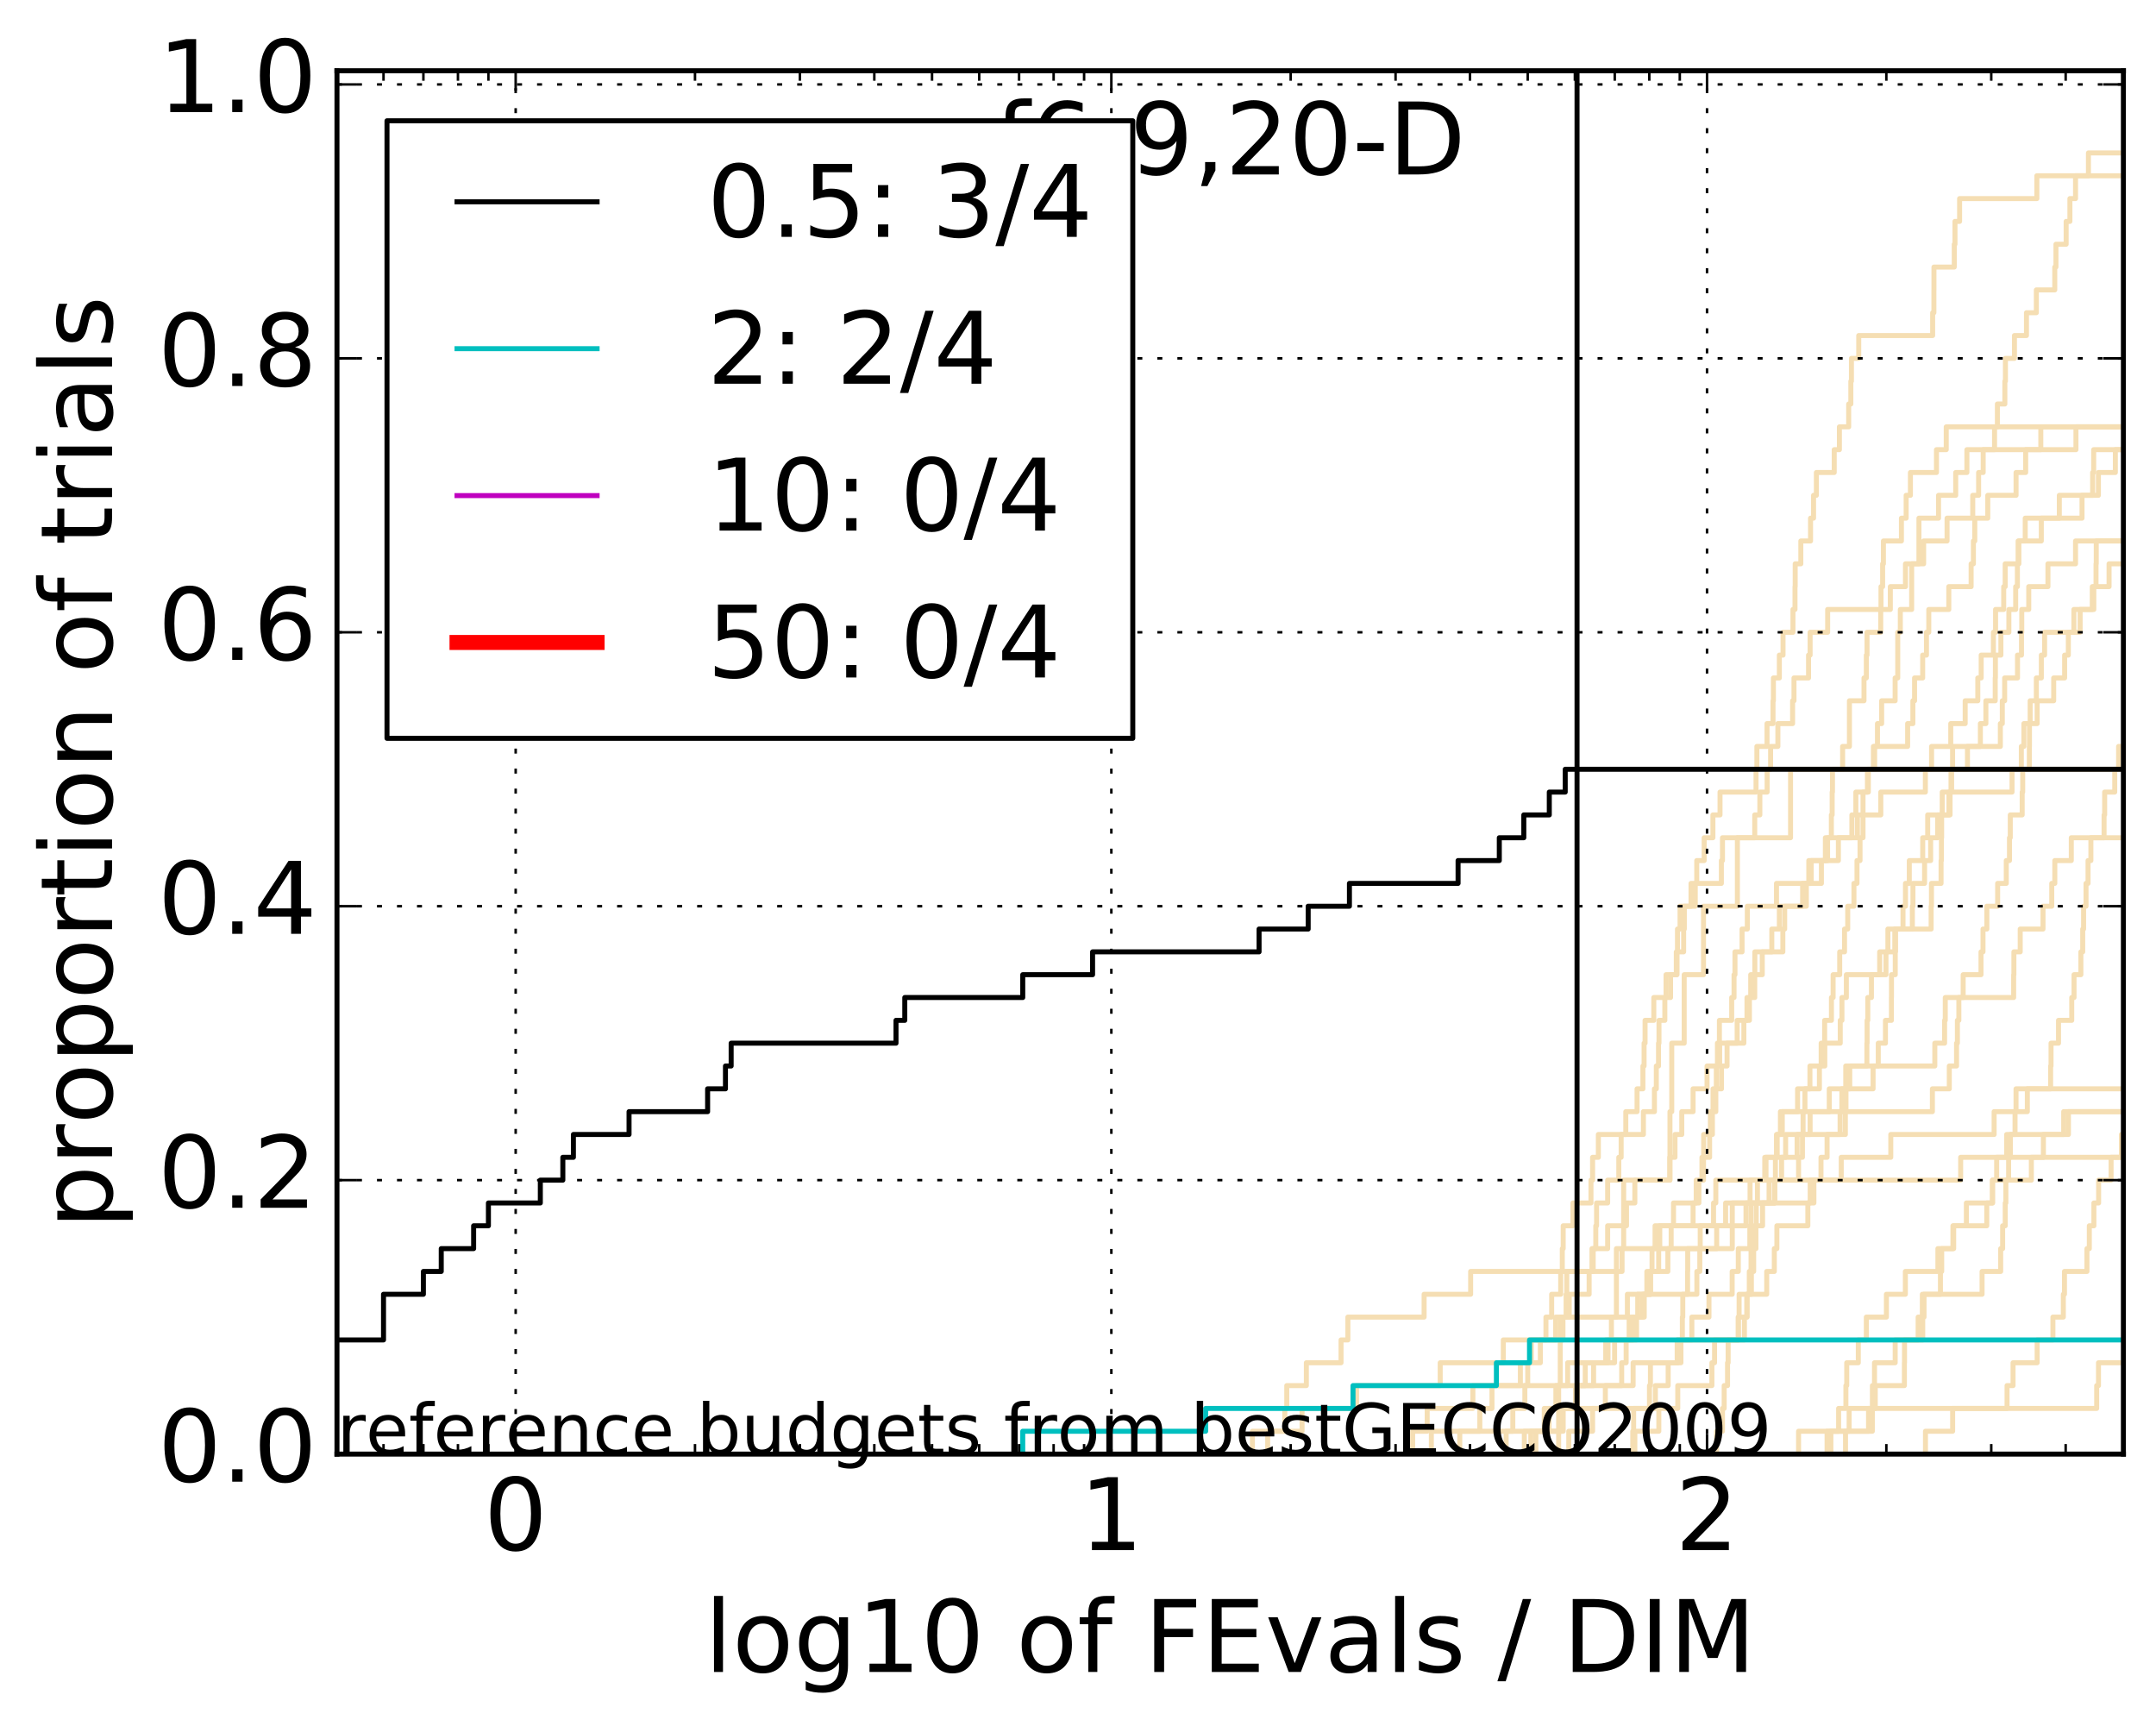 <?xml version="1.0" encoding="utf-8" standalone="no"?>
<!DOCTYPE svg PUBLIC "-//W3C//DTD SVG 1.1//EN"
  "http://www.w3.org/Graphics/SVG/1.1/DTD/svg11.dtd">
<!-- Created with matplotlib (http://matplotlib.org/) -->
<svg height="345pt" version="1.1" viewBox="0 0 431 345" width="431pt" xmlns="http://www.w3.org/2000/svg" xmlns:xlink="http://www.w3.org/1999/xlink">
 <defs>
  <style type="text/css">
*{stroke-linecap:butt;stroke-linejoin:round;stroke-miterlimit:100000;}
  </style>
 </defs>
 <g id="figure_1">
  <g id="patch_1">
   <path d="M 0 345.533 
L 431.683 345.533 
L 431.683 0 
L 0 0 
z
" style="fill:#ffffff;"/>
  </g>
  <g id="axes_1">
   <g id="patch_2">
    <path d="M 67.362 290.621 
L 424.483 290.621 
L 424.483 14.141 
L 67.362 14.141 
z
" style="fill:#ffffff;"/>
   </g>
   <g id="line2d_1">
    <path clip-path="url(#pa0ad085d24)" d="M 306.019 290.621 
L 306.019 286.058 
L 309.668 286.058 
L 309.668 281.496 
L 320.922 281.496 
L 320.922 276.934 
L 326.474 276.934 
L 326.474 272.371 
L 335.396 272.371 
L 335.396 267.809 
L 338.213 267.809 
L 338.213 263.246 
L 341.635 263.246 
L 341.635 258.684 
L 346.272 258.684 
L 346.272 254.122 
L 347.5 254.122 
L 347.5 249.559 
L 349.808 249.559 
L 349.808 244.997 
L 350.027 244.997 
L 350.027 240.435 
L 354.737 240.435 
L 354.737 235.872 
L 354.916 235.872 
L 354.916 231.31 
L 355.272 231.31 
L 355.272 226.747 
L 356.288 226.747 
L 356.288 222.185 
L 359.347 222.185 
L 359.347 217.623 
L 361.82 217.623 
L 361.82 213.06 
L 364.79 213.06 
L 364.79 208.498 
L 367.878 208.498 
L 367.878 203.936 
L 368.217 203.936 
L 368.217 199.373 
L 369.1 199.373 
L 369.1 194.811 
L 377.018 194.811 
L 377.018 190.248 
L 378.787 190.248 
L 378.787 185.686 
L 386.048 185.686 
L 386.048 181.124 
L 386.113 181.124 
L 386.113 176.561 
L 388.032 176.561 
L 388.032 171.999 
L 388.105 171.999 
L 388.105 167.437 
L 388.147 167.437 
L 388.147 162.874 
L 388.262 162.874 
L 388.262 158.312 
L 402.22 158.312 
L 402.22 153.749 
L 404.079 153.749 
L 404.079 149.187 
L 404.591 149.187 
L 404.591 144.625 
L 407.242 144.625 
L 407.242 140.062 
L 410.548 140.062 
L 410.548 135.5 
L 412.735 135.5 
L 412.735 130.938 
L 413.476 130.938 
L 413.476 126.375 
L 415.834 126.375 
L 415.834 121.813 
L 418.566 121.813 
L 418.566 117.25 
L 421.617 117.25 
L 421.617 112.688 
L 425.709 112.688 
L 425.709 108.126 
L 429.949 108.126 
L 429.949 103.563 
L 432.683 103.563 
" style="fill:none;stroke:#f5deb3;stroke-linecap:square;"/>
   </g>
   <g id="line2d_2">
    <path clip-path="url(#pa0ad085d24)" d="M 365.247 290.621 
L 365.247 286.058 
L 367.553 286.058 
L 367.553 281.496 
L 369.009 281.496 
L 369.009 276.934 
L 369.175 276.934 
L 369.175 272.371 
L 371.488 272.371 
L 371.488 267.809 
L 373.092 267.809 
L 373.092 263.246 
L 377.108 263.246 
L 377.108 258.684 
L 380.896 258.684 
L 380.896 254.122 
L 387.4 254.122 
L 387.4 249.559 
L 390.554 249.559 
L 390.554 244.997 
L 393.092 244.997 
L 393.092 240.435 
L 398.288 240.435 
L 398.288 235.872 
L 406.081 235.872 
L 406.081 231.31 
L 408.489 231.31 
L 408.489 226.747 
L 413.495 226.747 
L 413.495 222.185 
L 432.683 222.185 
" style="fill:none;stroke:#f5deb3;stroke-linecap:square;"/>
   </g>
   <g id="line2d_3">
    <path clip-path="url(#pa0ad085d24)" style="fill:none;stroke:#f5deb3;stroke-linecap:square;"/>
   </g>
   <g id="line2d_4"/>
   <g id="line2d_5">
    <path clip-path="url(#pa0ad085d24)" d="M 304.725 290.621 
L 304.725 286.058 
L 308.707 286.058 
L 308.707 281.496 
L 311.031 281.496 
L 311.031 276.934 
L 313.388 276.934 
L 313.388 272.371 
L 321.455 272.371 
L 321.455 267.809 
L 322.133 267.809 
L 322.133 263.246 
L 325.326 263.246 
L 325.326 258.684 
L 329.221 258.684 
L 329.221 254.122 
L 330.255 254.122 
L 330.255 249.559 
L 330.859 249.559 
L 330.859 244.997 
L 334.549 244.997 
L 334.549 240.435 
L 339.083 240.435 
L 339.083 235.872 
L 340.23 235.872 
L 340.23 231.31 
L 340.572 231.31 
L 340.572 226.747 
L 341.917 226.747 
L 341.917 222.185 
L 342.45 222.185 
L 342.45 217.623 
L 344.14 217.623 
L 344.14 213.06 
L 345.253 213.06 
L 345.253 208.498 
L 348.611 208.498 
L 348.611 203.936 
L 349.235 203.936 
L 349.235 199.373 
L 349.983 199.373 
L 349.983 194.811 
L 350.807 194.811 
L 350.807 190.248 
L 356.404 190.248 
L 356.404 185.686 
L 356.769 185.686 
L 356.769 181.124 
L 360.357 181.124 
L 360.357 176.561 
L 364.113 176.561 
L 364.113 171.999 
L 364.905 171.999 
L 364.905 167.437 
L 366.102 167.437 
L 366.102 162.874 
L 366.262 162.874 
L 366.262 158.312 
L 366.325 158.312 
L 366.325 153.749 
L 368.355 153.749 
L 368.355 149.187 
L 369.715 149.187 
L 369.715 144.625 
L 369.715 144.625 
L 369.715 140.062 
L 372.628 140.062 
L 372.628 135.5 
L 373.092 135.5 
L 373.092 130.938 
L 373.231 130.938 
L 373.231 126.375 
L 375.971 126.375 
L 375.971 121.813 
L 376.024 121.813 
L 376.024 117.25 
L 376.353 117.25 
L 376.353 112.688 
L 376.51 112.688 
L 376.51 108.126 
L 380.109 108.126 
L 380.109 103.563 
L 381.052 103.563 
L 381.052 99.001 
L 381.907 99.001 
L 381.907 94.439 
L 387.114 94.439 
L 387.114 89.876 
L 389.068 89.876 
L 389.068 85.314 
L 424.807 85.314 
L 424.807 80.751 
L 425.84 80.751 
L 425.84 76.189 
L 428.083 76.189 
L 428.083 71.627 
L 428.448 71.627 
L 428.448 67.064 
L 430.744 67.064 
L 430.744 62.502 
L 431.082 62.502 
L 431.082 57.94 
L 431.485 57.94 
L 431.485 53.377 
L 431.584 53.377 
L 431.584 48.815 
L 432.509 48.815 
L 432.509 44.252 
L 432.683 44.252 
" style="fill:none;stroke:#f5deb3;stroke-linecap:square;"/>
   </g>
   <g id="line2d_6">
    <path clip-path="url(#pa0ad085d24)" d="M 250.365 290.621 
L 250.365 286.058 
L 256.838 286.058 
L 256.838 281.496 
L 257.233 281.496 
L 257.233 276.934 
L 261.15 276.934 
L 261.15 272.371 
L 268.086 272.371 
L 268.086 267.809 
L 269.451 267.809 
L 269.451 263.246 
L 284.69 263.246 
L 284.69 258.684 
L 293.991 258.684 
L 293.991 254.122 
L 324.26 254.122 
L 324.26 249.559 
L 331.799 249.559 
L 331.799 244.997 
L 349.036 244.997 
L 349.036 240.435 
L 362.613 240.435 
L 362.613 235.872 
L 368.079 235.872 
L 368.079 231.31 
L 377.98 231.31 
L 377.98 226.747 
L 398.639 226.747 
L 398.639 222.185 
L 403.017 222.185 
L 403.017 217.623 
L 430.84 217.623 
L 430.84 213.06 
L 431.458 213.06 
L 431.458 208.498 
L 432.323 208.498 
L 432.323 203.936 
L 432.683 203.936 
" style="fill:none;stroke:#f5deb3;stroke-linecap:square;"/>
   </g>
   <g id="line2d_7">
    <path clip-path="url(#pa0ad085d24)" d="M 301.089 290.621 
L 301.089 286.058 
L 302.421 286.058 
L 302.421 281.496 
L 304.83 281.496 
L 304.83 276.934 
L 305.402 276.934 
L 305.402 272.371 
L 306.121 272.371 
L 306.121 267.809 
L 312.449 267.809 
L 312.449 263.246 
L 313.077 263.246 
L 313.077 258.684 
L 313.211 258.684 
L 313.211 254.122 
L 318.249 254.122 
L 318.249 249.559 
L 321.38 249.559 
L 321.38 244.997 
L 325.15 244.997 
L 325.15 240.435 
L 326.817 240.435 
L 326.817 235.872 
L 333.808 235.872 
L 333.808 231.31 
L 334.843 231.31 
L 334.843 226.747 
L 336.2 226.747 
L 336.2 222.185 
L 338.46 222.185 
L 338.46 217.623 
L 341.249 217.623 
L 341.249 213.06 
L 343.772 213.06 
L 343.772 208.498 
L 347.271 208.498 
L 347.271 203.936 
L 349.721 203.936 
L 349.721 199.373 
L 350.785 199.373 
L 350.785 194.811 
L 352.29 194.811 
L 352.29 190.248 
L 354.197 190.248 
L 354.197 185.686 
L 355.704 185.686 
L 355.704 181.124 
L 361.102 181.124 
L 361.102 176.561 
L 361.593 176.561 
L 361.593 171.999 
L 367.506 171.999 
L 367.506 167.437 
L 370.204 167.437 
L 370.204 162.874 
L 370.996 162.874 
L 370.996 158.312 
L 373.495 158.312 
L 373.495 153.749 
L 374.511 153.749 
L 374.511 149.187 
L 381.35 149.187 
L 381.35 144.625 
L 382.399 144.625 
L 382.399 140.062 
L 382.737 140.062 
L 382.737 135.5 
L 384.357 135.5 
L 384.357 130.938 
L 385.116 130.938 
L 385.116 126.375 
L 385.578 126.375 
L 385.578 121.813 
L 389.579 121.813 
L 389.579 117.25 
L 394.042 117.25 
L 394.042 112.688 
L 394.497 112.688 
L 394.497 108.126 
L 394.773 108.126 
L 394.773 103.563 
L 397.37 103.563 
L 397.37 99.001 
L 403.025 99.001 
L 403.025 94.439 
L 404.947 94.439 
L 404.947 89.876 
L 414.996 89.876 
L 414.996 85.314 
L 432.683 85.314 
" style="fill:none;stroke:#f5deb3;stroke-linecap:square;"/>
   </g>
   <g id="line2d_8">
    <path clip-path="url(#pa0ad085d24)" d="M 286.137 290.621 
L 286.137 286.058 
L 312.494 286.058 
L 312.494 281.496 
L 314.96 281.496 
L 314.96 276.934 
L 316.9 276.934 
L 316.9 272.371 
L 320.998 272.371 
L 320.998 267.809 
L 325.677 267.809 
L 325.677 263.246 
L 327.395 263.246 
L 327.395 258.684 
L 329.966 258.684 
L 329.966 254.122 
L 331.581 254.122 
L 331.581 249.559 
L 346.295 249.559 
L 346.295 244.997 
L 346.295 244.997 
L 346.295 240.435 
L 354.797 240.435 
L 354.797 235.872 
L 359.547 235.872 
L 359.547 231.31 
L 360.322 231.31 
L 360.322 226.747 
L 368.903 226.747 
L 368.903 222.185 
L 369.024 222.185 
L 369.024 217.623 
L 374.443 217.623 
L 374.443 213.06 
L 386.782 213.06 
L 386.782 208.498 
L 388.739 208.498 
L 388.739 203.936 
L 388.873 203.936 
L 388.873 199.373 
L 402.545 199.373 
L 402.545 194.811 
L 402.592 194.811 
L 402.592 190.248 
L 403.856 190.248 
L 403.856 185.686 
L 408.412 185.686 
L 408.412 181.124 
L 410.16 181.124 
L 410.16 176.561 
L 410.771 176.561 
L 410.771 171.999 
L 414.068 171.999 
L 414.068 167.437 
L 430.334 167.437 
L 430.334 162.874 
L 432.683 162.874 
" style="fill:none;stroke:#f5deb3;stroke-linecap:square;"/>
   </g>
   <g id="line2d_9">
    <path clip-path="url(#pa0ad085d24)" style="fill:none;stroke:#f5deb3;stroke-linecap:square;"/>
   </g>
   <g id="line2d_10">
    <path clip-path="url(#pa0ad085d24)" d="M 326.817 290.621 
L 326.817 286.058 
L 331.612 286.058 
L 331.612 281.496 
L 335.396 281.496 
L 335.396 276.934 
L 342.222 276.934 
L 342.222 272.371 
L 342.752 272.371 
L 342.752 267.809 
L 348.723 267.809 
L 348.723 263.246 
L 349.191 263.246 
L 349.191 258.684 
L 350.114 258.684 
L 350.114 254.122 
L 350.57 254.122 
L 350.57 249.559 
L 351.021 249.559 
L 351.021 244.997 
L 352.352 244.997 
L 352.352 240.435 
L 353.65 240.435 
L 353.65 235.872 
L 356.152 235.872 
L 356.152 231.31 
L 356.96 231.31 
L 356.96 226.747 
L 360.447 226.747 
L 360.447 222.185 
L 360.82 222.185 
L 360.82 217.623 
L 363.713 217.623 
L 363.713 213.06 
L 364.063 213.06 
L 364.063 208.498 
L 364.757 208.498 
L 364.757 203.936 
L 366.118 203.936 
L 366.118 199.373 
L 366.453 199.373 
L 366.453 194.811 
L 367.77 194.811 
L 367.77 190.248 
L 368.736 190.248 
L 368.736 185.686 
L 369.371 185.686 
L 369.371 181.124 
L 370.616 181.124 
L 370.616 176.561 
L 371.228 176.561 
L 371.228 171.999 
L 371.833 171.999 
L 371.833 167.437 
L 372.431 167.437 
L 372.431 162.874 
L 372.431 162.874 
L 372.431 158.312 
L 373.315 158.312 
L 373.315 153.749 
L 374.755 153.749 
L 374.755 149.187 
L 375.32 149.187 
L 375.32 144.625 
L 376.156 144.625 
L 376.156 140.062 
L 378.85 140.062 
L 378.85 135.5 
L 379.372 135.5 
L 379.372 130.938 
L 379.372 130.938 
L 379.372 126.375 
L 379.889 126.375 
L 379.889 121.813 
L 382.154 121.813 
L 382.154 117.25 
L 382.154 117.25 
L 382.154 112.688 
L 383.61 112.688 
L 383.61 108.126 
L 383.61 108.126 
L 383.61 103.563 
L 387.527 103.563 
L 387.527 99.001 
L 390.961 99.001 
L 390.961 94.439 
L 393.197 94.439 
L 393.197 89.876 
L 407.973 89.876 
L 407.973 85.314 
L 407.973 85.314 
L 407.973 85.314 
L 424.483 85.314 
" style="fill:none;stroke:#f5deb3;stroke-linecap:square;"/>
   </g>
   <g id="line2d_11">
    <path clip-path="url(#pa0ad085d24)" d="M 313.61 290.621 
L 313.61 286.058 
L 318.37 286.058 
L 318.37 281.496 
L 330.922 281.496 
L 330.922 276.934 
L 333.479 276.934 
L 333.479 272.371 
L 335.28 272.371 
L 335.28 267.809 
L 347.5 267.809 
L 347.5 263.246 
L 349.258 263.246 
L 349.258 258.684 
L 353.18 258.684 
L 353.18 254.122 
L 354.698 254.122 
L 354.698 249.559 
L 355.213 249.559 
L 355.213 244.997 
L 361.401 244.997 
L 361.401 240.435 
L 361.872 240.435 
L 361.872 235.872 
L 364.03 235.872 
L 364.03 231.31 
L 365.247 231.31 
L 365.247 226.747 
L 367.847 226.747 
L 367.847 222.185 
L 368.202 222.185 
L 368.202 217.623 
L 368.979 217.623 
L 368.979 213.06 
L 373.203 213.06 
L 373.203 208.498 
L 373.245 208.498 
L 373.245 203.936 
L 373.384 203.936 
L 373.384 199.373 
L 374.115 199.373 
L 374.115 194.811 
L 375.76 194.811 
L 375.76 190.248 
L 377.405 190.248 
L 377.405 185.686 
L 380.425 185.686 
L 380.425 181.124 
L 380.92 181.124 
L 380.92 176.561 
L 381.683 176.561 
L 381.683 171.999 
L 384.368 171.999 
L 384.368 167.437 
L 385.359 167.437 
L 385.359 162.874 
L 389.609 162.874 
L 389.609 158.312 
L 390.023 158.312 
L 390.023 153.749 
L 390.335 153.749 
L 390.335 149.187 
L 395.891 149.187 
L 395.891 144.625 
L 396.993 144.625 
L 396.993 140.062 
L 398.86 140.062 
L 398.86 135.5 
L 398.894 135.5 
L 398.894 130.938 
L 399.993 130.938 
L 399.993 126.375 
L 401.588 126.375 
L 401.588 121.813 
L 402.947 121.813 
L 402.947 117.25 
L 403.291 117.25 
L 403.291 112.688 
L 403.586 112.688 
L 403.586 108.126 
L 408.072 108.126 
L 408.072 103.563 
L 416.211 103.563 
L 416.211 99.001 
L 418.334 99.001 
L 418.334 94.439 
L 418.543 94.439 
L 418.543 89.876 
L 427.344 89.876 
L 427.344 85.314 
L 432.683 85.314 
" style="fill:none;stroke:#f5deb3;stroke-linecap:square;"/>
   </g>
   <g id="line2d_12">
    <path clip-path="url(#pa0ad085d24)" d="M 291.818 290.621 
L 291.818 286.058 
L 295.828 286.058 
L 295.828 281.496 
L 298.259 281.496 
L 298.259 276.934 
L 303.933 276.934 
L 303.933 272.371 
L 307.925 272.371 
L 307.925 267.809 
L 309.045 267.809 
L 309.045 263.246 
L 310.189 263.246 
L 310.189 258.684 
L 311.996 258.684 
L 311.996 254.122 
L 312.314 254.122 
L 312.314 249.559 
L 312.494 249.559 
L 312.494 244.997 
L 314.441 244.997 
L 314.441 240.435 
L 318.047 240.435 
L 318.047 235.872 
L 318.37 235.872 
L 318.37 231.31 
L 319.524 231.31 
L 319.524 226.747 
L 325.008 226.747 
L 325.008 222.185 
L 327.259 222.185 
L 327.259 217.623 
L 328.432 217.623 
L 328.432 213.06 
L 328.664 213.06 
L 328.664 208.498 
L 328.861 208.498 
L 328.861 203.936 
L 330.606 203.936 
L 330.606 199.373 
L 333.056 199.373 
L 333.056 194.811 
L 335.251 194.811 
L 335.251 190.248 
L 336.57 190.248 
L 336.57 185.686 
L 336.711 185.686 
L 336.711 181.124 
L 338.894 181.124 
L 338.894 176.561 
L 344.115 176.561 
L 344.115 171.999 
L 344.335 171.999 
L 344.335 167.437 
L 350.785 167.437 
L 350.785 162.874 
L 351.807 162.874 
L 351.807 158.312 
L 353.262 158.312 
L 353.262 153.749 
L 353.955 153.749 
L 353.955 149.187 
L 355.41 149.187 
L 355.41 144.625 
L 358.353 144.625 
L 358.353 140.062 
L 358.631 140.062 
L 358.631 135.5 
L 361.541 135.5 
L 361.541 130.938 
L 361.854 130.938 
L 361.854 126.375 
L 365.361 126.375 
L 365.361 121.813 
L 377.891 121.813 
L 377.891 117.25 
L 380.92 117.25 
L 380.92 112.688 
L 384.548 112.688 
L 384.548 108.126 
L 389.232 108.126 
L 389.232 103.563 
L 394.367 103.563 
L 394.367 99.001 
L 395.539 99.001 
L 395.539 94.439 
L 396.454 94.439 
L 396.454 89.876 
L 398.724 89.876 
L 398.724 85.314 
L 399.291 85.314 
L 399.291 80.751 
L 400.784 80.751 
L 400.784 76.189 
L 400.899 76.189 
L 400.899 71.627 
L 402.703 71.627 
L 402.703 67.064 
L 405.105 67.064 
L 405.105 62.502 
L 407.082 62.502 
L 407.082 57.94 
L 410.764 57.94 
L 410.764 53.377 
L 410.999 53.377 
L 410.999 48.815 
L 413.039 48.815 
L 413.039 44.252 
L 413.789 44.252 
L 413.789 39.69 
L 414.915 39.69 
L 414.915 35.128 
L 417.494 35.128 
L 417.494 30.565 
L 426.371 30.565 
L 426.371 26.003 
L 431.62 26.003 
L 431.62 21.441 
L 432.683 21.441 
" style="fill:none;stroke:#f5deb3;stroke-linecap:square;"/>
   </g>
   <g id="line2d_13">
    <path clip-path="url(#pa0ad085d24)" d="M 366.006 290.621 
L 366.006 286.058 
L 369.655 286.058 
L 369.655 281.496 
L 374.876 281.496 
L 374.876 276.934 
L 380.703 276.934 
L 380.703 272.371 
L 380.727 272.371 
L 380.727 267.809 
L 384.368 267.809 
L 384.368 263.246 
L 384.626 263.246 
L 384.626 258.684 
L 387.906 258.684 
L 387.906 254.122 
L 388.158 254.122 
L 388.158 249.559 
L 390.405 249.559 
L 390.405 244.997 
L 397.169 244.997 
L 397.169 240.435 
L 398.34 240.435 
L 398.34 235.872 
L 399.148 235.872 
L 399.148 231.31 
L 401.143 231.31 
L 401.143 226.747 
L 412.547 226.747 
L 412.547 222.185 
L 432.683 222.185 
" style="fill:none;stroke:#f5deb3;stroke-linecap:square;"/>
   </g>
   <g id="line2d_14">
    <path clip-path="url(#pa0ad085d24)" d="M 368.933 290.621 
L 368.933 286.058 
L 373.537 286.058 
L 373.537 281.496 
L 374.306 281.496 
L 374.306 276.934 
L 374.728 276.934 
L 374.728 272.371 
L 378.862 272.371 
L 378.862 267.809 
L 383.45 267.809 
L 383.45 263.246 
L 384.29 263.246 
L 384.29 258.684 
L 396.231 258.684 
L 396.231 254.122 
L 399.952 254.122 
L 399.952 249.559 
L 400.341 249.559 
L 400.341 244.997 
L 400.858 244.997 
L 400.858 240.435 
L 400.988 240.435 
L 400.988 235.872 
L 401.539 235.872 
L 401.539 231.31 
L 401.893 231.31 
L 401.893 226.747 
L 402.821 226.747 
L 402.821 222.185 
L 405.278 222.185 
L 405.278 217.623 
L 409.935 217.623 
L 409.935 213.06 
L 410.017 213.06 
L 410.017 208.498 
L 411.514 208.498 
L 411.514 203.936 
L 414.156 203.936 
L 414.156 199.373 
L 414.615 199.373 
L 414.615 194.811 
L 415.98 194.811 
L 415.98 190.248 
L 416.351 190.248 
L 416.351 185.686 
L 416.526 185.686 
L 416.526 181.124 
L 417.012 181.124 
L 417.012 176.561 
L 417.417 176.561 
L 417.417 171.999 
L 417.983 171.999 
L 417.983 167.437 
L 420.618 167.437 
L 420.618 162.874 
L 420.735 162.874 
L 420.735 158.312 
L 422.752 158.312 
L 422.752 153.749 
L 423.527 153.749 
L 423.527 149.187 
L 428.673 149.187 
L 428.673 144.625 
L 432.683 144.625 
" style="fill:none;stroke:#f5deb3;stroke-linecap:square;"/>
   </g>
   <g id="line2d_15">
    <path clip-path="url(#pa0ad085d24)" d="M 384.916 290.621 
L 384.916 286.058 
L 390.345 286.058 
L 390.345 281.496 
L 401.224 281.496 
L 401.224 276.934 
L 402.426 276.934 
L 402.426 272.371 
L 407.242 272.371 
L 407.242 267.809 
L 410.392 267.809 
L 410.392 263.246 
L 412.475 263.246 
L 412.475 258.684 
L 412.703 258.684 
L 412.703 254.122 
L 417.197 254.122 
L 417.197 249.559 
L 417.671 249.559 
L 417.671 244.997 
L 418.583 244.997 
L 418.583 240.435 
L 419.531 240.435 
L 419.531 235.872 
L 422.02 235.872 
L 422.02 231.31 
L 424.088 231.31 
L 424.088 226.747 
L 426.789 226.747 
L 426.789 222.185 
L 428.309 222.185 
L 428.309 217.623 
L 432.412 217.623 
L 432.412 213.06 
L 432.683 213.06 
" style="fill:none;stroke:#f5deb3;stroke-linecap:square;"/>
   </g>
   <g id="line2d_16">
    <path clip-path="url(#pa0ad085d24)" d="M 253.421 290.621 
L 253.421 286.058 
L 260.291 286.058 
L 260.291 281.496 
L 271.184 281.496 
L 271.184 276.934 
L 287.907 276.934 
L 287.907 272.371 
L 300.524 272.371 
L 300.524 267.809 
L 310.985 267.809 
L 310.985 263.246 
L 313.698 263.246 
L 313.698 258.684 
L 317.681 258.684 
L 317.681 254.122 
L 318.49 254.122 
L 318.49 249.559 
L 319.01 249.559 
L 319.01 244.997 
L 319.169 244.997 
L 319.169 240.435 
L 321.38 240.435 
L 321.38 235.872 
L 323.609 235.872 
L 323.609 231.31 
L 324.08 231.31 
L 324.08 226.747 
L 328.531 226.747 
L 328.531 222.185 
L 330.733 222.185 
L 330.733 217.623 
L 331.111 217.623 
L 331.111 213.06 
L 331.55 213.06 
L 331.55 208.498 
L 331.643 208.498 
L 331.643 203.936 
L 332.813 203.936 
L 332.813 199.373 
L 333.957 199.373 
L 333.957 194.811 
L 335.106 194.811 
L 335.106 190.248 
L 335.338 190.248 
L 335.338 185.686 
L 335.857 185.686 
L 335.857 181.124 
L 338.049 181.124 
L 338.049 176.561 
L 339.191 176.561 
L 339.191 171.999 
L 340.677 171.999 
L 340.677 167.437 
L 342.425 167.437 
L 342.425 162.874 
L 343.846 162.874 
L 343.846 158.312 
L 351.043 158.312 
L 351.043 153.749 
L 351.213 153.749 
L 351.213 149.187 
L 353.242 149.187 
L 353.242 144.625 
L 354.438 144.625 
L 354.438 140.062 
L 354.518 140.062 
L 354.518 135.5 
L 355.704 135.5 
L 355.704 130.938 
L 356.442 130.938 
L 356.442 126.375 
L 358.427 126.375 
L 358.427 121.813 
L 358.834 121.813 
L 358.834 117.25 
L 358.871 117.25 
L 358.871 112.688 
L 359.999 112.688 
L 359.999 108.126 
L 361.941 108.126 
L 361.941 103.563 
L 362.544 103.563 
L 362.544 99.001 
L 363.106 99.001 
L 363.106 94.439 
L 366.674 94.439 
L 366.674 89.876 
L 367.708 89.876 
L 367.708 85.314 
L 369.565 85.314 
L 369.565 80.751 
L 369.997 80.751 
L 369.997 76.189 
L 370.116 76.189 
L 370.116 71.627 
L 371.575 71.627 
L 371.575 67.064 
L 386.352 67.064 
L 386.352 62.502 
L 386.6 62.502 
L 386.6 57.94 
L 386.611 57.94 
L 386.611 53.377 
L 390.674 53.377 
L 390.674 48.815 
L 390.813 48.815 
L 390.813 44.252 
L 391.737 44.252 
L 391.737 39.69 
L 407.184 39.69 
L 407.184 35.128 
L 424.9 35.128 
L 424.9 30.565 
L 425.562 30.565 
L 425.562 26.003 
L 432.683 26.003 
" style="fill:none;stroke:#f5deb3;stroke-linecap:square;"/>
   </g>
   <g id="line2d_17">
    <path clip-path="url(#pa0ad085d24)" style="fill:none;stroke:#f5deb3;stroke-linecap:square;"/>
   </g>
   <g id="line2d_18">
    <path clip-path="url(#pa0ad085d24)" d="M 282.402 290.621 
L 282.402 286.058 
L 285.304 286.058 
L 285.304 281.496 
L 294.44 281.496 
L 294.44 276.934 
L 318.571 276.934 
L 318.571 272.371 
L 322.766 272.371 
L 322.766 267.809 
L 327.158 267.809 
L 327.158 263.246 
L 328.399 263.246 
L 328.399 258.684 
L 339.218 258.684 
L 339.218 254.122 
L 339.806 254.122 
L 339.806 249.559 
L 339.886 249.559 
L 339.886 244.997 
L 342.551 244.997 
L 342.551 240.435 
L 343.003 240.435 
L 343.003 235.872 
L 353.036 235.872 
L 353.036 231.31 
L 359.256 231.31 
L 359.256 226.747 
L 361.854 226.747 
L 361.854 222.185 
L 365.684 222.185 
L 365.684 217.623 
L 369.774 217.623 
L 369.774 213.06 
L 375.48 213.06 
L 375.48 208.498 
L 376.914 208.498 
L 376.914 203.936 
L 378.107 203.936 
L 378.107 199.373 
L 378.12 199.373 
L 378.12 194.811 
L 378.875 194.811 
L 378.875 190.248 
L 378.937 190.248 
L 378.937 185.686 
L 382.294 185.686 
L 382.294 181.124 
L 382.411 181.124 
L 382.411 176.561 
L 384.738 176.561 
L 384.738 171.999 
L 385.95 171.999 
L 385.95 167.437 
L 387.347 167.437 
L 387.347 162.874 
L 389.832 162.874 
L 389.832 158.312 
L 390.144 158.312 
L 390.144 153.749 
L 393.31 153.749 
L 393.31 149.187 
L 399.885 149.187 
L 399.885 144.625 
L 400.275 144.625 
L 400.275 140.062 
L 400.744 140.062 
L 400.744 135.5 
L 403.314 135.5 
L 403.314 130.938 
L 404.11 130.938 
L 404.11 126.375 
L 404.164 126.375 
L 404.164 121.813 
L 405.562 121.813 
L 405.562 117.25 
L 409.397 117.25 
L 409.397 112.688 
L 414.915 112.688 
L 414.915 108.126 
L 432.683 108.126 
" style="fill:none;stroke:#f5deb3;stroke-linecap:square;"/>
   </g>
   <g id="line2d_19">
    <path clip-path="url(#pa0ad085d24)" style="fill:none;stroke:#f5deb3;stroke-linecap:square;"/>
   </g>
   <g id="line2d_20">
    <path clip-path="url(#pa0ad085d24)" d="M 359.547 290.621 
L 359.547 286.058 
L 374.293 286.058 
L 374.293 281.496 
L 419.143 281.496 
L 419.143 276.934 
L 419.503 276.934 
L 419.503 272.371 
L 431.98 272.371 
L 431.98 267.809 
L 432.683 267.809 
" style="fill:none;stroke:#f5deb3;stroke-linecap:square;"/>
   </g>
   <g id="line2d_21">
    <path clip-path="url(#pa0ad085d24)" d="M 326.405 290.621 
L 326.405 286.058 
L 326.577 286.058 
L 326.577 281.496 
L 329.741 281.496 
L 329.741 276.934 
L 329.934 276.934 
L 329.934 272.371 
L 336.029 272.371 
L 336.029 267.809 
L 336.314 267.809 
L 336.314 263.246 
L 336.4 263.246 
L 336.4 258.684 
L 337.356 258.684 
L 337.356 254.122 
L 337.384 254.122 
L 337.384 249.559 
L 343.177 249.559 
L 343.177 244.997 
L 344.965 244.997 
L 344.965 240.435 
L 349.852 240.435 
L 349.852 235.872 
L 391.951 235.872 
L 391.951 231.31 
L 432.683 231.31 
" style="fill:none;stroke:#f5deb3;stroke-linecap:square;"/>
   </g>
   <g id="line2d_22"/>
   <g id="line2d_23">
    <path clip-path="url(#pa0ad085d24)" style="fill:none;stroke:#f5deb3;stroke-linecap:square;"/>
   </g>
   <g id="line2d_24">
    <path clip-path="url(#pa0ad085d24)" style="fill:none;stroke:#f5deb3;stroke-linecap:square;"/>
   </g>
   <g id="line2d_25">
    <path clip-path="url(#pa0ad085d24)" d="M 307.031 290.621 
L 307.031 286.058 
L 312.133 286.058 
L 312.133 281.496 
L 315.345 281.496 
L 315.345 276.934 
L 324.188 276.934 
L 324.188 272.371 
L 325.079 272.371 
L 325.079 267.809 
L 326.405 267.809 
L 326.405 263.246 
L 328.697 263.246 
L 328.697 258.684 
L 329.902 258.684 
L 329.902 254.122 
L 333.418 254.122 
L 333.418 249.559 
L 334.076 249.559 
L 334.076 244.997 
L 338.46 244.997 
L 338.46 240.435 
L 339.62 240.435 
L 339.62 235.872 
L 340.546 235.872 
L 340.546 231.31 
L 341.763 231.31 
L 341.763 226.747 
L 342.323 226.747 
L 342.323 222.185 
L 343.003 222.185 
L 343.003 217.623 
L 343.103 217.623 
L 343.103 213.06 
L 343.327 213.06 
L 343.327 208.498 
L 343.722 208.498 
L 343.722 203.936 
L 346.178 203.936 
L 346.178 199.373 
L 346.646 199.373 
L 346.646 194.811 
L 346.832 194.811 
L 346.832 190.248 
L 348.251 190.248 
L 348.251 185.686 
L 349.302 185.686 
L 349.302 181.124 
L 355.134 181.124 
L 355.134 176.561 
L 362.08 176.561 
L 362.08 171.999 
L 365.345 171.999 
L 365.345 167.437 
L 371.315 167.437 
L 371.315 162.874 
L 375.985 162.874 
L 375.985 158.312 
L 384.894 158.312 
L 384.894 153.749 
L 386.135 153.749 
L 386.135 149.187 
L 389.973 149.187 
L 389.973 144.625 
L 392.855 144.625 
L 392.855 140.062 
L 395.376 140.062 
L 395.376 135.5 
L 396.052 135.5 
L 396.052 130.938 
L 398.494 130.938 
L 398.494 126.375 
L 398.928 126.375 
L 398.928 121.813 
L 400.555 121.813 
L 400.555 117.25 
L 400.85 117.25 
L 400.85 112.688 
L 403.438 112.688 
L 403.438 108.126 
L 404.856 108.126 
L 404.856 103.563 
L 411.673 103.563 
L 411.673 99.001 
L 419.486 99.001 
L 419.486 94.439 
L 422.875 94.439 
L 422.875 89.876 
L 424.771 89.876 
L 424.771 85.314 
L 427.114 85.314 
L 427.114 80.751 
L 428.256 80.751 
L 428.256 76.189 
L 428.343 76.189 
L 428.343 71.627 
L 430.94 71.627 
L 430.94 67.064 
L 431.993 67.064 
L 431.993 62.502 
L 432.683 62.502 
" style="fill:none;stroke:#f5deb3;stroke-linecap:square;"/>
   </g>
   <g id="line2d_26">
    <path clip-path="url(#pa0ad085d24)" style="fill:none;stroke:#f5deb3;stroke-linecap:square;"/>
   </g>
   <g id="line2d_27">
    <path clip-path="url(#pa0ad085d24)" d="M 343.152 290.621 
L 343.152 286.058 
L 344.335 286.058 
L 344.335 281.496 
L 344.675 281.496 
L 344.675 276.934 
L 345.348 276.934 
L 345.348 272.371 
L 345.468 272.371 
L 345.468 267.809 
L 347.5 267.809 
L 347.5 263.246 
L 347.661 263.246 
L 347.661 258.684 
L 349.699 258.684 
L 349.699 254.122 
L 350.049 254.122 
L 350.049 249.559 
L 350.656 249.559 
L 350.656 244.997 
L 351.085 244.997 
L 351.085 240.435 
L 351.32 240.435 
L 351.32 235.872 
L 352.789 235.872 
L 352.789 231.31 
L 355.134 231.31 
L 355.134 226.747 
L 355.919 226.747 
L 355.919 222.185 
L 386.298 222.185 
L 386.298 217.623 
L 389.68 217.623 
L 389.68 213.06 
L 391.129 213.06 
L 391.129 208.498 
L 391.297 208.498 
L 391.297 203.936 
L 391.59 203.936 
L 391.59 199.373 
L 392.453 199.373 
L 392.453 194.811 
L 396.016 194.811 
L 396.016 190.248 
L 396.418 190.248 
L 396.418 185.686 
L 397.187 185.686 
L 397.187 181.124 
L 399.342 181.124 
L 399.342 176.561 
L 401.07 176.561 
L 401.07 171.999 
L 401.708 171.999 
L 401.708 167.437 
L 401.869 167.437 
L 401.869 162.874 
L 404.248 162.874 
L 404.248 158.312 
L 404.355 158.312 
L 404.355 153.749 
L 405.681 153.749 
L 405.681 149.187 
L 405.703 149.187 
L 405.703 144.625 
L 405.844 144.625 
L 405.844 140.062 
L 407.082 140.062 
L 407.082 135.5 
L 408.079 135.5 
L 408.079 130.938 
L 408.728 130.938 
L 408.728 126.375 
L 414.584 126.375 
L 414.584 121.813 
L 418.264 121.813 
L 418.264 117.25 
L 419.011 117.25 
L 419.011 112.688 
L 419.057 112.688 
L 419.057 108.126 
L 424.889 108.126 
L 424.889 103.563 
L 425.263 103.563 
L 425.263 99.001 
L 428.682 99.001 
L 428.682 94.439 
L 429.627 94.439 
L 429.627 89.876 
L 429.632 89.876 
L 429.632 85.314 
L 432.683 85.314 
" style="fill:none;stroke:#f5deb3;stroke-linecap:square;"/>
   </g>
   <g id="line2d_28">
    <path clip-path="url(#pa0ad085d24)" style="fill:none;stroke:#f5deb3;stroke-linecap:square;"/>
   </g>
   <g id="line2d_29">
    <path clip-path="url(#pa0ad085d24)" d="M 311.585 290.621 
L 311.585 286.058 
L 311.585 286.058 
L 311.585 281.496 
L 311.585 281.496 
L 311.585 276.934 
L 311.905 276.934 
L 311.905 272.371 
L 311.905 272.371 
L 311.905 267.809 
L 311.905 267.809 
L 311.905 263.246 
L 323.134 263.246 
L 323.134 258.684 
L 323.134 258.684 
L 323.134 254.122 
L 323.134 254.122 
L 323.134 249.559 
L 324.582 249.559 
L 324.582 244.997 
L 324.582 244.997 
L 324.582 240.435 
L 324.582 240.435 
L 324.582 235.872 
L 333.838 235.872 
L 333.838 231.31 
L 333.838 231.31 
L 333.838 226.747 
L 333.838 226.747 
L 333.838 222.185 
L 334.195 222.185 
L 334.195 217.623 
L 334.195 217.623 
L 334.195 213.06 
L 334.195 213.06 
L 334.195 208.498 
L 336.683 208.498 
L 336.683 203.936 
L 336.683 203.936 
L 336.683 199.373 
L 336.683 199.373 
L 336.683 194.811 
L 340.546 194.811 
L 340.546 190.248 
L 340.546 190.248 
L 340.546 185.686 
L 340.546 185.686 
L 340.546 181.124 
L 347.317 181.124 
L 347.317 176.561 
L 347.317 176.561 
L 347.317 171.999 
L 347.317 171.999 
L 347.317 167.437 
L 357.943 167.437 
L 357.943 162.874 
L 357.943 162.874 
L 357.943 158.312 
L 357.943 158.312 
L 357.943 153.749 
L 432.683 153.749 
" style="fill:none;stroke:#f5deb3;stroke-linecap:square;"/>
   </g>
   <g id="line2d_30">
    <path clip-path="url(#pa0ad085d24)" d="M -1 281.496 
L 19.853 281.496 
L 19.853 276.934 
L 31.393 276.934 
L 31.393 272.371 
L 40.822 272.371 
L 40.822 267.809 
L 76.669 267.809 
L 76.669 263.246 
L 76.669 263.246 
L 76.669 258.684 
L 84.641 258.684 
L 84.641 254.122 
L 88.209 254.122 
L 88.209 249.559 
L 94.682 249.559 
L 94.682 244.997 
L 97.638 244.997 
L 97.638 240.435 
L 108.016 240.435 
L 108.016 235.872 
L 112.516 235.872 
L 112.516 231.31 
L 114.627 231.31 
L 114.627 226.747 
L 125.752 226.747 
L 125.752 222.185 
L 141.457 222.185 
L 141.457 217.623 
L 145.025 217.623 
L 145.025 213.06 
L 146.162 213.06 
L 146.162 208.498 
L 179.119 208.498 
L 179.119 203.936 
L 180.872 203.936 
L 180.872 199.373 
L 204.455 199.373 
L 204.455 194.811 
L 218.415 194.811 
L 218.415 190.248 
L 251.697 190.248 
L 251.697 185.686 
L 261.514 185.686 
L 261.514 181.124 
L 269.761 181.124 
L 269.761 176.561 
L 291.48 176.561 
L 291.48 171.999 
L 299.722 171.999 
L 299.722 167.437 
L 304.62 167.437 
L 304.62 162.874 
L 309.716 162.874 
L 309.716 158.312 
L 312.899 158.312 
L 312.899 153.749 
L 312.899 153.749 
L 312.899 153.749 
L 424.483 153.749 
" style="fill:none;stroke:#000000;stroke-linecap:square;"/>
   </g>
   <g id="line2d_31"/>
   <g id="line2d_32">
    <path clip-path="url(#pa0ad085d24)" d="M 204.455 290.621 
L 204.455 286.058 
L 241.026 286.058 
L 241.026 281.496 
L 270.477 281.496 
L 270.477 276.934 
L 299.142 276.934 
L 299.142 272.371 
L 305.762 272.371 
L 305.762 267.809 
L 305.762 267.809 
L 305.762 267.809 
L 424.483 267.809 
" style="fill:none;stroke:#00bfbf;stroke-linecap:square;"/>
   </g>
   <g id="line2d_33"/>
   <g id="line2d_34"/>
   <g id="line2d_35"/>
   <g id="line2d_36">
    <path clip-path="url(#pa0ad085d24)" d="M 315.26 290.621 
L 315.26 14.141 
" style="fill:none;stroke:#000000;stroke-linecap:square;"/>
   </g>
   <g id="patch_3">
    <path d="M 67.362 14.141 
L 424.483 14.141 
" style="fill:none;stroke:#000000;stroke-linecap:square;stroke-linejoin:miter;"/>
   </g>
   <g id="patch_4">
    <path d="M 424.483 290.621 
L 424.483 14.141 
" style="fill:none;stroke:#000000;stroke-linecap:square;stroke-linejoin:miter;"/>
   </g>
   <g id="patch_5">
    <path d="M 67.362 290.621 
L 424.483 290.621 
" style="fill:none;stroke:#000000;stroke-linecap:square;stroke-linejoin:miter;"/>
   </g>
   <g id="patch_6">
    <path d="M 67.362 290.621 
L 67.362 14.141 
" style="fill:none;stroke:#000000;stroke-linecap:square;stroke-linejoin:miter;"/>
   </g>
   <g id="matplotlib.axis_1">
    <g id="xtick_1">
     <g id="line2d_37">
      <path clip-path="url(#pa0ad085d24)" d="M 103.087 290.621 
L 103.087 14.141 
" style="fill:none;stroke:#000000;stroke-dasharray:1,3;stroke-dashoffset:0.0;stroke-width:0.5;"/>
     </g>
     <g id="line2d_38">
      <defs>
       <path d="M 0 0 
L 0 -4 
" id="m975422fad0" style="stroke:#000000;stroke-width:0.5;"/>
      </defs>
      <g>
       <use style="stroke:#000000;stroke-width:0.5;" x="103.087" xlink:href="#m975422fad0" y="290.621"/>
      </g>
     </g>
     <g id="line2d_39">
      <defs>
       <path d="M 0 0 
L 0 4 
" id="me29730f3fc" style="stroke:#000000;stroke-width:0.5;"/>
      </defs>
      <g>
       <use style="stroke:#000000;stroke-width:0.5;" x="103.087" xlink:href="#me29730f3fc" y="14.141"/>
      </g>
     </g>
     <g id="text_1">
      <!-- 0 -->
      <defs>
       <path d="M 31.781 66.406 
Q 24.172 66.406 20.328 58.906 
Q 16.5 51.422 16.5 36.375 
Q 16.5 21.391 20.328 13.891 
Q 24.172 6.391 31.781 6.391 
Q 39.453 6.391 43.281 13.891 
Q 47.125 21.391 47.125 36.375 
Q 47.125 51.422 43.281 58.906 
Q 39.453 66.406 31.781 66.406 
M 31.781 74.219 
Q 44.047 74.219 50.516 64.516 
Q 56.984 54.828 56.984 36.375 
Q 56.984 17.969 50.516 8.266 
Q 44.047 -1.422 31.781 -1.422 
Q 19.531 -1.422 13.062 8.266 
Q 6.594 17.969 6.594 36.375 
Q 6.594 54.828 13.062 64.516 
Q 19.531 74.219 31.781 74.219 
" id="BitstreamVeraSans-Roman-30"/>
      </defs>
      <g transform="translate(96.724 309.818)scale(0.2 -0.2)">
       <use xlink:href="#BitstreamVeraSans-Roman-30"/>
      </g>
     </g>
    </g>
    <g id="xtick_2">
     <g id="line2d_40">
      <path clip-path="url(#pa0ad085d24)" d="M 222.168 290.621 
L 222.168 14.141 
" style="fill:none;stroke:#000000;stroke-dasharray:1,3;stroke-dashoffset:0.0;stroke-width:0.5;"/>
     </g>
     <g id="line2d_41">
      <g>
       <use style="stroke:#000000;stroke-width:0.5;" x="222.168" xlink:href="#m975422fad0" y="290.621"/>
      </g>
     </g>
     <g id="line2d_42">
      <g>
       <use style="stroke:#000000;stroke-width:0.5;" x="222.168" xlink:href="#me29730f3fc" y="14.141"/>
      </g>
     </g>
     <g id="text_2">
      <!-- 1 -->
      <defs>
       <path d="M 12.406 8.297 
L 28.516 8.297 
L 28.516 63.922 
L 10.984 60.406 
L 10.984 69.391 
L 28.422 72.906 
L 38.281 72.906 
L 38.281 8.297 
L 54.391 8.297 
L 54.391 0 
L 12.406 0 
z
" id="BitstreamVeraSans-Roman-31"/>
      </defs>
      <g transform="translate(215.805 309.818)scale(0.2 -0.2)">
       <use xlink:href="#BitstreamVeraSans-Roman-31"/>
      </g>
     </g>
    </g>
    <g id="xtick_3">
     <g id="line2d_43">
      <path clip-path="url(#pa0ad085d24)" d="M 341.249 290.621 
L 341.249 14.141 
" style="fill:none;stroke:#000000;stroke-dasharray:1,3;stroke-dashoffset:0.0;stroke-width:0.5;"/>
     </g>
     <g id="line2d_44">
      <g>
       <use style="stroke:#000000;stroke-width:0.5;" x="341.249" xlink:href="#m975422fad0" y="290.621"/>
      </g>
     </g>
     <g id="line2d_45">
      <g>
       <use style="stroke:#000000;stroke-width:0.5;" x="341.249" xlink:href="#me29730f3fc" y="14.141"/>
      </g>
     </g>
     <g id="text_3">
      <!-- 2 -->
      <defs>
       <path d="M 19.188 8.297 
L 53.609 8.297 
L 53.609 0 
L 7.328 0 
L 7.328 8.297 
Q 12.938 14.109 22.625 23.891 
Q 32.328 33.688 34.812 36.531 
Q 39.547 41.844 41.422 45.531 
Q 43.312 49.219 43.312 52.781 
Q 43.312 58.594 39.234 62.25 
Q 35.156 65.922 28.609 65.922 
Q 23.969 65.922 18.812 64.312 
Q 13.672 62.703 7.812 59.422 
L 7.812 69.391 
Q 13.766 71.781 18.938 73 
Q 24.125 74.219 28.422 74.219 
Q 39.75 74.219 46.484 68.547 
Q 53.219 62.891 53.219 53.422 
Q 53.219 48.922 51.531 44.891 
Q 49.859 40.875 45.406 35.406 
Q 44.188 33.984 37.641 27.219 
Q 31.109 20.453 19.188 8.297 
" id="BitstreamVeraSans-Roman-32"/>
      </defs>
      <g transform="translate(334.886 309.818)scale(0.2 -0.2)">
       <use xlink:href="#BitstreamVeraSans-Roman-32"/>
      </g>
     </g>
    </g>
    <g id="xtick_4">
     <g id="line2d_46">
      <defs>
       <path d="M 0 0 
L 0 -2 
" id="ma777e7c516" style="stroke:#000000;stroke-width:0.5;"/>
      </defs>
      <g>
       <use style="stroke:#000000;stroke-width:0.5;" x="76.669" xlink:href="#ma777e7c516" y="290.621"/>
      </g>
     </g>
     <g id="line2d_47">
      <defs>
       <path d="M 0 0 
L 0 2 
" id="m4fb824e421" style="stroke:#000000;stroke-width:0.5;"/>
      </defs>
      <g>
       <use style="stroke:#000000;stroke-width:0.5;" x="76.669" xlink:href="#m4fb824e421" y="14.141"/>
      </g>
     </g>
    </g>
    <g id="xtick_5">
     <g id="line2d_48">
      <g>
       <use style="stroke:#000000;stroke-width:0.5;" x="84.641" xlink:href="#ma777e7c516" y="290.621"/>
      </g>
     </g>
     <g id="line2d_49">
      <g>
       <use style="stroke:#000000;stroke-width:0.5;" x="84.641" xlink:href="#m4fb824e421" y="14.141"/>
      </g>
     </g>
    </g>
    <g id="xtick_6">
     <g id="line2d_50">
      <g>
       <use style="stroke:#000000;stroke-width:0.5;" x="91.547" xlink:href="#ma777e7c516" y="290.621"/>
      </g>
     </g>
     <g id="line2d_51">
      <g>
       <use style="stroke:#000000;stroke-width:0.5;" x="91.547" xlink:href="#m4fb824e421" y="14.141"/>
      </g>
     </g>
    </g>
    <g id="xtick_7">
     <g id="line2d_52">
      <g>
       <use style="stroke:#000000;stroke-width:0.5;" x="97.638" xlink:href="#ma777e7c516" y="290.621"/>
      </g>
     </g>
     <g id="line2d_53">
      <g>
       <use style="stroke:#000000;stroke-width:0.5;" x="97.638" xlink:href="#m4fb824e421" y="14.141"/>
      </g>
     </g>
    </g>
    <g id="xtick_8">
     <g id="line2d_54">
      <g>
       <use style="stroke:#000000;stroke-width:0.5;" x="138.934" xlink:href="#ma777e7c516" y="290.621"/>
      </g>
     </g>
     <g id="line2d_55">
      <g>
       <use style="stroke:#000000;stroke-width:0.5;" x="138.934" xlink:href="#m4fb824e421" y="14.141"/>
      </g>
     </g>
    </g>
    <g id="xtick_9">
     <g id="line2d_56">
      <g>
       <use style="stroke:#000000;stroke-width:0.5;" x="159.903" xlink:href="#ma777e7c516" y="290.621"/>
      </g>
     </g>
     <g id="line2d_57">
      <g>
       <use style="stroke:#000000;stroke-width:0.5;" x="159.903" xlink:href="#m4fb824e421" y="14.141"/>
      </g>
     </g>
    </g>
    <g id="xtick_10">
     <g id="line2d_58">
      <g>
       <use style="stroke:#000000;stroke-width:0.5;" x="174.781" xlink:href="#ma777e7c516" y="290.621"/>
      </g>
     </g>
     <g id="line2d_59">
      <g>
       <use style="stroke:#000000;stroke-width:0.5;" x="174.781" xlink:href="#m4fb824e421" y="14.141"/>
      </g>
     </g>
    </g>
    <g id="xtick_11">
     <g id="line2d_60">
      <g>
       <use style="stroke:#000000;stroke-width:0.5;" x="186.321" xlink:href="#ma777e7c516" y="290.621"/>
      </g>
     </g>
     <g id="line2d_61">
      <g>
       <use style="stroke:#000000;stroke-width:0.5;" x="186.321" xlink:href="#m4fb824e421" y="14.141"/>
      </g>
     </g>
    </g>
    <g id="xtick_12">
     <g id="line2d_62">
      <g>
       <use style="stroke:#000000;stroke-width:0.5;" x="195.75" xlink:href="#ma777e7c516" y="290.621"/>
      </g>
     </g>
     <g id="line2d_63">
      <g>
       <use style="stroke:#000000;stroke-width:0.5;" x="195.75" xlink:href="#m4fb824e421" y="14.141"/>
      </g>
     </g>
    </g>
    <g id="xtick_13">
     <g id="line2d_64">
      <g>
       <use style="stroke:#000000;stroke-width:0.5;" x="203.722" xlink:href="#ma777e7c516" y="290.621"/>
      </g>
     </g>
     <g id="line2d_65">
      <g>
       <use style="stroke:#000000;stroke-width:0.5;" x="203.722" xlink:href="#m4fb824e421" y="14.141"/>
      </g>
     </g>
    </g>
    <g id="xtick_14">
     <g id="line2d_66">
      <g>
       <use style="stroke:#000000;stroke-width:0.5;" x="210.628" xlink:href="#ma777e7c516" y="290.621"/>
      </g>
     </g>
     <g id="line2d_67">
      <g>
       <use style="stroke:#000000;stroke-width:0.5;" x="210.628" xlink:href="#m4fb824e421" y="14.141"/>
      </g>
     </g>
    </g>
    <g id="xtick_15">
     <g id="line2d_68">
      <g>
       <use style="stroke:#000000;stroke-width:0.5;" x="216.719" xlink:href="#ma777e7c516" y="290.621"/>
      </g>
     </g>
     <g id="line2d_69">
      <g>
       <use style="stroke:#000000;stroke-width:0.5;" x="216.719" xlink:href="#m4fb824e421" y="14.141"/>
      </g>
     </g>
    </g>
    <g id="xtick_16">
     <g id="line2d_70">
      <g>
       <use style="stroke:#000000;stroke-width:0.5;" x="258.015" xlink:href="#ma777e7c516" y="290.621"/>
      </g>
     </g>
     <g id="line2d_71">
      <g>
       <use style="stroke:#000000;stroke-width:0.5;" x="258.015" xlink:href="#m4fb824e421" y="14.141"/>
      </g>
     </g>
    </g>
    <g id="xtick_17">
     <g id="line2d_72">
      <g>
       <use style="stroke:#000000;stroke-width:0.5;" x="278.984" xlink:href="#ma777e7c516" y="290.621"/>
      </g>
     </g>
     <g id="line2d_73">
      <g>
       <use style="stroke:#000000;stroke-width:0.5;" x="278.984" xlink:href="#m4fb824e421" y="14.141"/>
      </g>
     </g>
    </g>
    <g id="xtick_18">
     <g id="line2d_74">
      <g>
       <use style="stroke:#000000;stroke-width:0.5;" x="293.861" xlink:href="#ma777e7c516" y="290.621"/>
      </g>
     </g>
     <g id="line2d_75">
      <g>
       <use style="stroke:#000000;stroke-width:0.5;" x="293.861" xlink:href="#m4fb824e421" y="14.141"/>
      </g>
     </g>
    </g>
    <g id="xtick_19">
     <g id="line2d_76">
      <g>
       <use style="stroke:#000000;stroke-width:0.5;" x="305.402" xlink:href="#ma777e7c516" y="290.621"/>
      </g>
     </g>
     <g id="line2d_77">
      <g>
       <use style="stroke:#000000;stroke-width:0.5;" x="305.402" xlink:href="#m4fb824e421" y="14.141"/>
      </g>
     </g>
    </g>
    <g id="xtick_20">
     <g id="line2d_78">
      <g>
       <use style="stroke:#000000;stroke-width:0.5;" x="314.831" xlink:href="#ma777e7c516" y="290.621"/>
      </g>
     </g>
     <g id="line2d_79">
      <g>
       <use style="stroke:#000000;stroke-width:0.5;" x="314.831" xlink:href="#m4fb824e421" y="14.141"/>
      </g>
     </g>
    </g>
    <g id="xtick_21">
     <g id="line2d_80">
      <g>
       <use style="stroke:#000000;stroke-width:0.5;" x="322.803" xlink:href="#ma777e7c516" y="290.621"/>
      </g>
     </g>
     <g id="line2d_81">
      <g>
       <use style="stroke:#000000;stroke-width:0.5;" x="322.803" xlink:href="#m4fb824e421" y="14.141"/>
      </g>
     </g>
    </g>
    <g id="xtick_22">
     <g id="line2d_82">
      <g>
       <use style="stroke:#000000;stroke-width:0.5;" x="329.708" xlink:href="#ma777e7c516" y="290.621"/>
      </g>
     </g>
     <g id="line2d_83">
      <g>
       <use style="stroke:#000000;stroke-width:0.5;" x="329.708" xlink:href="#m4fb824e421" y="14.141"/>
      </g>
     </g>
    </g>
    <g id="xtick_23">
     <g id="line2d_84">
      <g>
       <use style="stroke:#000000;stroke-width:0.5;" x="335.8" xlink:href="#ma777e7c516" y="290.621"/>
      </g>
     </g>
     <g id="line2d_85">
      <g>
       <use style="stroke:#000000;stroke-width:0.5;" x="335.8" xlink:href="#m4fb824e421" y="14.141"/>
      </g>
     </g>
    </g>
    <g id="xtick_24">
     <g id="line2d_86">
      <g>
       <use style="stroke:#000000;stroke-width:0.5;" x="377.095" xlink:href="#ma777e7c516" y="290.621"/>
      </g>
     </g>
     <g id="line2d_87">
      <g>
       <use style="stroke:#000000;stroke-width:0.5;" x="377.095" xlink:href="#m4fb824e421" y="14.141"/>
      </g>
     </g>
    </g>
    <g id="xtick_25">
     <g id="line2d_88">
      <g>
       <use style="stroke:#000000;stroke-width:0.5;" x="398.065" xlink:href="#ma777e7c516" y="290.621"/>
      </g>
     </g>
     <g id="line2d_89">
      <g>
       <use style="stroke:#000000;stroke-width:0.5;" x="398.065" xlink:href="#m4fb824e421" y="14.141"/>
      </g>
     </g>
    </g>
    <g id="xtick_26">
     <g id="line2d_90">
      <g>
       <use style="stroke:#000000;stroke-width:0.5;" x="412.942" xlink:href="#ma777e7c516" y="290.621"/>
      </g>
     </g>
     <g id="line2d_91">
      <g>
       <use style="stroke:#000000;stroke-width:0.5;" x="412.942" xlink:href="#m4fb824e421" y="14.141"/>
      </g>
     </g>
    </g>
    <g id="xtick_27">
     <g id="line2d_92">
      <g>
       <use style="stroke:#000000;stroke-width:0.5;" x="424.483" xlink:href="#ma777e7c516" y="290.621"/>
      </g>
     </g>
     <g id="line2d_93">
      <g>
       <use style="stroke:#000000;stroke-width:0.5;" x="424.483" xlink:href="#m4fb824e421" y="14.141"/>
      </g>
     </g>
    </g>
    <g id="text_4">
     <!-- log10 of FEvals / DIM -->
     <defs>
      <path id="BitstreamVeraSans-Roman-20"/>
      <path d="M 9.812 72.906 
L 24.516 72.906 
L 43.109 23.297 
L 61.812 72.906 
L 76.516 72.906 
L 76.516 0 
L 66.891 0 
L 66.891 64.016 
L 48.094 14.016 
L 38.188 14.016 
L 19.391 64.016 
L 19.391 0 
L 9.812 0 
z
" id="BitstreamVeraSans-Roman-4d"/>
      <path d="M 30.609 48.391 
Q 23.391 48.391 19.188 42.75 
Q 14.984 37.109 14.984 27.297 
Q 14.984 17.484 19.156 11.844 
Q 23.344 6.203 30.609 6.203 
Q 37.797 6.203 41.984 11.859 
Q 46.188 17.531 46.188 27.297 
Q 46.188 37.016 41.984 42.703 
Q 37.797 48.391 30.609 48.391 
M 30.609 56 
Q 42.328 56 49.016 48.375 
Q 55.719 40.766 55.719 27.297 
Q 55.719 13.875 49.016 6.219 
Q 42.328 -1.422 30.609 -1.422 
Q 18.844 -1.422 12.172 6.219 
Q 5.516 13.875 5.516 27.297 
Q 5.516 40.766 12.172 48.375 
Q 18.844 56 30.609 56 
" id="BitstreamVeraSans-Roman-6f"/>
      <path d="M 9.422 75.984 
L 18.406 75.984 
L 18.406 0 
L 9.422 0 
z
" id="BitstreamVeraSans-Roman-6c"/>
      <path d="M 9.812 72.906 
L 51.703 72.906 
L 51.703 64.594 
L 19.672 64.594 
L 19.672 43.109 
L 48.578 43.109 
L 48.578 34.812 
L 19.672 34.812 
L 19.672 0 
L 9.812 0 
z
" id="BitstreamVeraSans-Roman-46"/>
      <path d="M 9.812 72.906 
L 55.906 72.906 
L 55.906 64.594 
L 19.672 64.594 
L 19.672 43.016 
L 54.391 43.016 
L 54.391 34.719 
L 19.672 34.719 
L 19.672 8.297 
L 56.781 8.297 
L 56.781 0 
L 9.812 0 
z
" id="BitstreamVeraSans-Roman-45"/>
      <path d="M 19.672 64.797 
L 19.672 8.109 
L 31.594 8.109 
Q 46.688 8.109 53.688 14.938 
Q 60.688 21.781 60.688 36.531 
Q 60.688 51.172 53.688 57.984 
Q 46.688 64.797 31.594 64.797 
z
M 9.812 72.906 
L 30.078 72.906 
Q 51.266 72.906 61.172 64.094 
Q 71.094 55.281 71.094 36.531 
Q 71.094 17.672 61.125 8.828 
Q 51.172 0 30.078 0 
L 9.812 0 
z
" id="BitstreamVeraSans-Roman-44"/>
      <path d="M 25.391 72.906 
L 33.688 72.906 
L 8.297 -9.281 
L 0 -9.281 
z
" id="BitstreamVeraSans-Roman-2f"/>
      <path d="M 2.984 54.688 
L 12.5 54.688 
L 29.594 8.797 
L 46.688 54.688 
L 56.203 54.688 
L 35.688 0 
L 23.484 0 
z
" id="BitstreamVeraSans-Roman-76"/>
      <path d="M 45.406 27.984 
Q 45.406 37.75 41.375 43.109 
Q 37.359 48.484 30.078 48.484 
Q 22.859 48.484 18.828 43.109 
Q 14.797 37.75 14.797 27.984 
Q 14.797 18.266 18.828 12.891 
Q 22.859 7.516 30.078 7.516 
Q 37.359 7.516 41.375 12.891 
Q 45.406 18.266 45.406 27.984 
M 54.391 6.781 
Q 54.391 -7.172 48.188 -13.984 
Q 42 -20.797 29.203 -20.797 
Q 24.469 -20.797 20.266 -20.094 
Q 16.062 -19.391 12.109 -17.922 
L 12.109 -9.188 
Q 16.062 -11.328 19.922 -12.344 
Q 23.781 -13.375 27.781 -13.375 
Q 36.625 -13.375 41.016 -8.766 
Q 45.406 -4.156 45.406 5.172 
L 45.406 9.625 
Q 42.625 4.781 38.281 2.391 
Q 33.938 0 27.875 0 
Q 17.828 0 11.672 7.656 
Q 5.516 15.328 5.516 27.984 
Q 5.516 40.672 11.672 48.328 
Q 17.828 56 27.875 56 
Q 33.938 56 38.281 53.609 
Q 42.625 51.219 45.406 46.391 
L 45.406 54.688 
L 54.391 54.688 
z
" id="BitstreamVeraSans-Roman-67"/>
      <path d="M 37.109 75.984 
L 37.109 68.5 
L 28.516 68.5 
Q 23.688 68.5 21.797 66.547 
Q 19.922 64.594 19.922 59.516 
L 19.922 54.688 
L 34.719 54.688 
L 34.719 47.703 
L 19.922 47.703 
L 19.922 0 
L 10.891 0 
L 10.891 47.703 
L 2.297 47.703 
L 2.297 54.688 
L 10.891 54.688 
L 10.891 58.5 
Q 10.891 67.625 15.141 71.797 
Q 19.391 75.984 28.609 75.984 
z
" id="BitstreamVeraSans-Roman-66"/>
      <path d="M 34.281 27.484 
Q 23.391 27.484 19.188 25 
Q 14.984 22.516 14.984 16.5 
Q 14.984 11.719 18.141 8.906 
Q 21.297 6.109 26.703 6.109 
Q 34.188 6.109 38.703 11.406 
Q 43.219 16.703 43.219 25.484 
L 43.219 27.484 
z
M 52.203 31.203 
L 52.203 0 
L 43.219 0 
L 43.219 8.297 
Q 40.141 3.328 35.547 0.953 
Q 30.953 -1.422 24.312 -1.422 
Q 15.922 -1.422 10.953 3.297 
Q 6 8.016 6 15.922 
Q 6 25.141 12.172 29.828 
Q 18.359 34.516 30.609 34.516 
L 43.219 34.516 
L 43.219 35.406 
Q 43.219 41.609 39.141 45 
Q 35.062 48.391 27.688 48.391 
Q 23 48.391 18.547 47.266 
Q 14.109 46.141 10.016 43.891 
L 10.016 52.203 
Q 14.938 54.109 19.578 55.047 
Q 24.219 56 28.609 56 
Q 40.484 56 46.344 49.844 
Q 52.203 43.703 52.203 31.203 
" id="BitstreamVeraSans-Roman-61"/>
      <path d="M 44.281 53.078 
L 44.281 44.578 
Q 40.484 46.531 36.375 47.5 
Q 32.281 48.484 27.875 48.484 
Q 21.188 48.484 17.844 46.438 
Q 14.5 44.391 14.5 40.281 
Q 14.5 37.156 16.891 35.375 
Q 19.281 33.594 26.516 31.984 
L 29.594 31.297 
Q 39.156 29.25 43.188 25.516 
Q 47.219 21.781 47.219 15.094 
Q 47.219 7.469 41.188 3.016 
Q 35.156 -1.422 24.609 -1.422 
Q 20.219 -1.422 15.453 -0.562 
Q 10.688 0.297 5.422 2 
L 5.422 11.281 
Q 10.406 8.688 15.234 7.391 
Q 20.062 6.109 24.812 6.109 
Q 31.156 6.109 34.562 8.281 
Q 37.984 10.453 37.984 14.406 
Q 37.984 18.062 35.516 20.016 
Q 33.062 21.969 24.703 23.781 
L 21.578 24.516 
Q 13.234 26.266 9.516 29.906 
Q 5.812 33.547 5.812 39.891 
Q 5.812 47.609 11.281 51.797 
Q 16.75 56 26.812 56 
Q 31.781 56 36.172 55.266 
Q 40.578 54.547 44.281 53.078 
" id="BitstreamVeraSans-Roman-73"/>
      <path d="M 9.812 72.906 
L 19.672 72.906 
L 19.672 0 
L 9.812 0 
z
" id="BitstreamVeraSans-Roman-49"/>
     </defs>
     <g transform="translate(140.849 334.174)scale(0.2 -0.2)">
      <use xlink:href="#BitstreamVeraSans-Roman-6c"/>
      <use x="27.783" xlink:href="#BitstreamVeraSans-Roman-6f"/>
      <use x="88.965" xlink:href="#BitstreamVeraSans-Roman-67"/>
      <use x="152.441" xlink:href="#BitstreamVeraSans-Roman-31"/>
      <use x="216.064" xlink:href="#BitstreamVeraSans-Roman-30"/>
      <use x="279.688" xlink:href="#BitstreamVeraSans-Roman-20"/>
      <use x="311.475" xlink:href="#BitstreamVeraSans-Roman-6f"/>
      <use x="372.656" xlink:href="#BitstreamVeraSans-Roman-66"/>
      <use x="407.861" xlink:href="#BitstreamVeraSans-Roman-20"/>
      <use x="439.648" xlink:href="#BitstreamVeraSans-Roman-46"/>
      <use x="497.168" xlink:href="#BitstreamVeraSans-Roman-45"/>
      <use x="560.352" xlink:href="#BitstreamVeraSans-Roman-76"/>
      <use x="619.531" xlink:href="#BitstreamVeraSans-Roman-61"/>
      <use x="680.811" xlink:href="#BitstreamVeraSans-Roman-6c"/>
      <use x="708.594" xlink:href="#BitstreamVeraSans-Roman-73"/>
      <use x="760.693" xlink:href="#BitstreamVeraSans-Roman-20"/>
      <use x="792.48" xlink:href="#BitstreamVeraSans-Roman-2f"/>
      <use x="826.172" xlink:href="#BitstreamVeraSans-Roman-20"/>
      <use x="857.959" xlink:href="#BitstreamVeraSans-Roman-44"/>
      <use x="934.961" xlink:href="#BitstreamVeraSans-Roman-49"/>
      <use x="964.453" xlink:href="#BitstreamVeraSans-Roman-4d"/>
     </g>
    </g>
   </g>
   <g id="matplotlib.axis_2">
    <g id="ytick_1">
     <g id="line2d_94">
      <path clip-path="url(#pa0ad085d24)" d="M 67.362 290.621 
L 424.483 290.621 
" style="fill:none;stroke:#000000;stroke-dasharray:1,3;stroke-dashoffset:0.0;stroke-width:0.5;"/>
     </g>
     <g id="line2d_95">
      <defs>
       <path d="M 0 0 
L 4 0 
" id="md679840c5f" style="stroke:#000000;stroke-width:0.5;"/>
      </defs>
      <g>
       <use style="stroke:#000000;stroke-width:0.5;" x="67.362" xlink:href="#md679840c5f" y="290.621"/>
      </g>
     </g>
     <g id="line2d_96">
      <defs>
       <path d="M 0 0 
L -4 0 
" id="m821ccd6b60" style="stroke:#000000;stroke-width:0.5;"/>
      </defs>
      <g>
       <use style="stroke:#000000;stroke-width:0.5;" x="424.483" xlink:href="#m821ccd6b60" y="290.621"/>
      </g>
     </g>
     <g id="text_5">
      <!-- 0.0 -->
      <defs>
       <path d="M 10.688 12.406 
L 21 12.406 
L 21 0 
L 10.688 0 
z
" id="BitstreamVeraSans-Roman-2e"/>
      </defs>
      <g transform="translate(31.556 296.139)scale(0.2 -0.2)">
       <use xlink:href="#BitstreamVeraSans-Roman-30"/>
       <use x="63.623" xlink:href="#BitstreamVeraSans-Roman-2e"/>
       <use x="95.41" xlink:href="#BitstreamVeraSans-Roman-30"/>
      </g>
     </g>
    </g>
    <g id="ytick_2">
     <g id="line2d_97">
      <path clip-path="url(#pa0ad085d24)" d="M 67.362 235.872 
L 424.483 235.872 
" style="fill:none;stroke:#000000;stroke-dasharray:1,3;stroke-dashoffset:0.0;stroke-width:0.5;"/>
     </g>
     <g id="line2d_98">
      <g>
       <use style="stroke:#000000;stroke-width:0.5;" x="67.362" xlink:href="#md679840c5f" y="235.872"/>
      </g>
     </g>
     <g id="line2d_99">
      <g>
       <use style="stroke:#000000;stroke-width:0.5;" x="424.483" xlink:href="#m821ccd6b60" y="235.872"/>
      </g>
     </g>
     <g id="text_6">
      <!-- 0.2 -->
      <g transform="translate(31.556 241.391)scale(0.2 -0.2)">
       <use xlink:href="#BitstreamVeraSans-Roman-30"/>
       <use x="63.623" xlink:href="#BitstreamVeraSans-Roman-2e"/>
       <use x="95.41" xlink:href="#BitstreamVeraSans-Roman-32"/>
      </g>
     </g>
    </g>
    <g id="ytick_3">
     <g id="line2d_100">
      <path clip-path="url(#pa0ad085d24)" d="M 67.362 181.124 
L 424.483 181.124 
" style="fill:none;stroke:#000000;stroke-dasharray:1,3;stroke-dashoffset:0.0;stroke-width:0.5;"/>
     </g>
     <g id="line2d_101">
      <g>
       <use style="stroke:#000000;stroke-width:0.5;" x="67.362" xlink:href="#md679840c5f" y="181.124"/>
      </g>
     </g>
     <g id="line2d_102">
      <g>
       <use style="stroke:#000000;stroke-width:0.5;" x="424.483" xlink:href="#m821ccd6b60" y="181.124"/>
      </g>
     </g>
     <g id="text_7">
      <!-- 0.4 -->
      <defs>
       <path d="M 37.797 64.312 
L 12.891 25.391 
L 37.797 25.391 
z
M 35.203 72.906 
L 47.609 72.906 
L 47.609 25.391 
L 58.016 25.391 
L 58.016 17.188 
L 47.609 17.188 
L 47.609 0 
L 37.797 0 
L 37.797 17.188 
L 4.891 17.188 
L 4.891 26.703 
z
" id="BitstreamVeraSans-Roman-34"/>
      </defs>
      <g transform="translate(31.556 186.642)scale(0.2 -0.2)">
       <use xlink:href="#BitstreamVeraSans-Roman-30"/>
       <use x="63.623" xlink:href="#BitstreamVeraSans-Roman-2e"/>
       <use x="95.41" xlink:href="#BitstreamVeraSans-Roman-34"/>
      </g>
     </g>
    </g>
    <g id="ytick_4">
     <g id="line2d_103">
      <path clip-path="url(#pa0ad085d24)" d="M 67.362 126.375 
L 424.483 126.375 
" style="fill:none;stroke:#000000;stroke-dasharray:1,3;stroke-dashoffset:0.0;stroke-width:0.5;"/>
     </g>
     <g id="line2d_104">
      <g>
       <use style="stroke:#000000;stroke-width:0.5;" x="67.362" xlink:href="#md679840c5f" y="126.375"/>
      </g>
     </g>
     <g id="line2d_105">
      <g>
       <use style="stroke:#000000;stroke-width:0.5;" x="424.483" xlink:href="#m821ccd6b60" y="126.375"/>
      </g>
     </g>
     <g id="text_8">
      <!-- 0.6 -->
      <defs>
       <path d="M 33.016 40.375 
Q 26.375 40.375 22.484 35.828 
Q 18.609 31.297 18.609 23.391 
Q 18.609 15.531 22.484 10.953 
Q 26.375 6.391 33.016 6.391 
Q 39.656 6.391 43.531 10.953 
Q 47.406 15.531 47.406 23.391 
Q 47.406 31.297 43.531 35.828 
Q 39.656 40.375 33.016 40.375 
M 52.594 71.297 
L 52.594 62.312 
Q 48.875 64.062 45.094 64.984 
Q 41.312 65.922 37.594 65.922 
Q 27.828 65.922 22.672 59.328 
Q 17.531 52.734 16.797 39.406 
Q 19.672 43.656 24.016 45.922 
Q 28.375 48.188 33.594 48.188 
Q 44.578 48.188 50.953 41.516 
Q 57.328 34.859 57.328 23.391 
Q 57.328 12.156 50.688 5.359 
Q 44.047 -1.422 33.016 -1.422 
Q 20.359 -1.422 13.672 8.266 
Q 6.984 17.969 6.984 36.375 
Q 6.984 53.656 15.188 63.938 
Q 23.391 74.219 37.203 74.219 
Q 40.922 74.219 44.703 73.484 
Q 48.484 72.75 52.594 71.297 
" id="BitstreamVeraSans-Roman-36"/>
      </defs>
      <g transform="translate(31.556 131.894)scale(0.2 -0.2)">
       <use xlink:href="#BitstreamVeraSans-Roman-30"/>
       <use x="63.623" xlink:href="#BitstreamVeraSans-Roman-2e"/>
       <use x="95.41" xlink:href="#BitstreamVeraSans-Roman-36"/>
      </g>
     </g>
    </g>
    <g id="ytick_5">
     <g id="line2d_106">
      <path clip-path="url(#pa0ad085d24)" d="M 67.362 71.627 
L 424.483 71.627 
" style="fill:none;stroke:#000000;stroke-dasharray:1,3;stroke-dashoffset:0.0;stroke-width:0.5;"/>
     </g>
     <g id="line2d_107">
      <g>
       <use style="stroke:#000000;stroke-width:0.5;" x="67.362" xlink:href="#md679840c5f" y="71.627"/>
      </g>
     </g>
     <g id="line2d_108">
      <g>
       <use style="stroke:#000000;stroke-width:0.5;" x="424.483" xlink:href="#m821ccd6b60" y="71.627"/>
      </g>
     </g>
     <g id="text_9">
      <!-- 0.8 -->
      <defs>
       <path d="M 31.781 34.625 
Q 24.75 34.625 20.719 30.859 
Q 16.703 27.094 16.703 20.516 
Q 16.703 13.922 20.719 10.156 
Q 24.75 6.391 31.781 6.391 
Q 38.812 6.391 42.859 10.172 
Q 46.922 13.969 46.922 20.516 
Q 46.922 27.094 42.891 30.859 
Q 38.875 34.625 31.781 34.625 
M 21.922 38.812 
Q 15.578 40.375 12.031 44.719 
Q 8.5 49.078 8.5 55.328 
Q 8.5 64.062 14.719 69.141 
Q 20.953 74.219 31.781 74.219 
Q 42.672 74.219 48.875 69.141 
Q 55.078 64.062 55.078 55.328 
Q 55.078 49.078 51.531 44.719 
Q 48 40.375 41.703 38.812 
Q 48.828 37.156 52.797 32.312 
Q 56.781 27.484 56.781 20.516 
Q 56.781 9.906 50.312 4.234 
Q 43.844 -1.422 31.781 -1.422 
Q 19.734 -1.422 13.25 4.234 
Q 6.781 9.906 6.781 20.516 
Q 6.781 27.484 10.781 32.312 
Q 14.797 37.156 21.922 38.812 
M 18.312 54.391 
Q 18.312 48.734 21.844 45.562 
Q 25.391 42.391 31.781 42.391 
Q 38.141 42.391 41.719 45.562 
Q 45.312 48.734 45.312 54.391 
Q 45.312 60.062 41.719 63.234 
Q 38.141 66.406 31.781 66.406 
Q 25.391 66.406 21.844 63.234 
Q 18.312 60.062 18.312 54.391 
" id="BitstreamVeraSans-Roman-38"/>
      </defs>
      <g transform="translate(31.556 77.145)scale(0.2 -0.2)">
       <use xlink:href="#BitstreamVeraSans-Roman-30"/>
       <use x="63.623" xlink:href="#BitstreamVeraSans-Roman-2e"/>
       <use x="95.41" xlink:href="#BitstreamVeraSans-Roman-38"/>
      </g>
     </g>
    </g>
    <g id="ytick_6">
     <g id="line2d_109">
      <path clip-path="url(#pa0ad085d24)" d="M 67.362 16.878 
L 424.483 16.878 
" style="fill:none;stroke:#000000;stroke-dasharray:1,3;stroke-dashoffset:0.0;stroke-width:0.5;"/>
     </g>
     <g id="line2d_110">
      <g>
       <use style="stroke:#000000;stroke-width:0.5;" x="67.362" xlink:href="#md679840c5f" y="16.878"/>
      </g>
     </g>
     <g id="line2d_111">
      <g>
       <use style="stroke:#000000;stroke-width:0.5;" x="424.483" xlink:href="#m821ccd6b60" y="16.878"/>
      </g>
     </g>
     <g id="text_10">
      <!-- 1.0 -->
      <g transform="translate(31.556 22.397)scale(0.2 -0.2)">
       <use xlink:href="#BitstreamVeraSans-Roman-31"/>
       <use x="63.623" xlink:href="#BitstreamVeraSans-Roman-2e"/>
       <use x="95.41" xlink:href="#BitstreamVeraSans-Roman-30"/>
      </g>
     </g>
    </g>
    <g id="text_11">
     <!-- proportion of trials -->
     <defs>
      <path d="M 54.891 33.016 
L 54.891 0 
L 45.906 0 
L 45.906 32.719 
Q 45.906 40.484 42.875 44.328 
Q 39.844 48.188 33.797 48.188 
Q 26.516 48.188 22.312 43.547 
Q 18.109 38.922 18.109 30.906 
L 18.109 0 
L 9.078 0 
L 9.078 54.688 
L 18.109 54.688 
L 18.109 46.188 
Q 21.344 51.125 25.703 53.562 
Q 30.078 56 35.797 56 
Q 45.219 56 50.047 50.172 
Q 54.891 44.344 54.891 33.016 
" id="BitstreamVeraSans-Roman-6e"/>
      <path d="M 9.422 54.688 
L 18.406 54.688 
L 18.406 0 
L 9.422 0 
z
M 9.422 75.984 
L 18.406 75.984 
L 18.406 64.594 
L 9.422 64.594 
z
" id="BitstreamVeraSans-Roman-69"/>
      <path d="M 18.312 70.219 
L 18.312 54.688 
L 36.812 54.688 
L 36.812 47.703 
L 18.312 47.703 
L 18.312 18.016 
Q 18.312 11.328 20.141 9.422 
Q 21.969 7.516 27.594 7.516 
L 36.812 7.516 
L 36.812 0 
L 27.594 0 
Q 17.188 0 13.234 3.875 
Q 9.281 7.766 9.281 18.016 
L 9.281 47.703 
L 2.688 47.703 
L 2.688 54.688 
L 9.281 54.688 
L 9.281 70.219 
z
" id="BitstreamVeraSans-Roman-74"/>
      <path d="M 41.109 46.297 
Q 39.594 47.172 37.812 47.578 
Q 36.031 48 33.891 48 
Q 26.266 48 22.188 43.047 
Q 18.109 38.094 18.109 28.812 
L 18.109 0 
L 9.078 0 
L 9.078 54.688 
L 18.109 54.688 
L 18.109 46.188 
Q 20.953 51.172 25.484 53.578 
Q 30.031 56 36.531 56 
Q 37.453 56 38.578 55.875 
Q 39.703 55.766 41.062 55.516 
z
" id="BitstreamVeraSans-Roman-72"/>
      <path d="M 18.109 8.203 
L 18.109 -20.797 
L 9.078 -20.797 
L 9.078 54.688 
L 18.109 54.688 
L 18.109 46.391 
Q 20.953 51.266 25.266 53.625 
Q 29.594 56 35.594 56 
Q 45.562 56 51.781 48.094 
Q 58.016 40.188 58.016 27.297 
Q 58.016 14.406 51.781 6.484 
Q 45.562 -1.422 35.594 -1.422 
Q 29.594 -1.422 25.266 0.953 
Q 20.953 3.328 18.109 8.203 
M 48.688 27.297 
Q 48.688 37.203 44.609 42.844 
Q 40.531 48.484 33.406 48.484 
Q 26.266 48.484 22.188 42.844 
Q 18.109 37.203 18.109 27.297 
Q 18.109 17.391 22.188 11.75 
Q 26.266 6.109 33.406 6.109 
Q 40.531 6.109 44.609 11.75 
Q 48.688 17.391 48.688 27.297 
" id="BitstreamVeraSans-Roman-70"/>
     </defs>
     <g transform="translate(22.397 245.609)rotate(-90.0)scale(0.2 -0.2)">
      <use xlink:href="#BitstreamVeraSans-Roman-70"/>
      <use x="63.477" xlink:href="#BitstreamVeraSans-Roman-72"/>
      <use x="104.559" xlink:href="#BitstreamVeraSans-Roman-6f"/>
      <use x="165.74" xlink:href="#BitstreamVeraSans-Roman-70"/>
      <use x="229.217" xlink:href="#BitstreamVeraSans-Roman-6f"/>
      <use x="290.398" xlink:href="#BitstreamVeraSans-Roman-72"/>
      <use x="331.512" xlink:href="#BitstreamVeraSans-Roman-74"/>
      <use x="370.721" xlink:href="#BitstreamVeraSans-Roman-69"/>
      <use x="398.504" xlink:href="#BitstreamVeraSans-Roman-6f"/>
      <use x="459.686" xlink:href="#BitstreamVeraSans-Roman-6e"/>
      <use x="523.064" xlink:href="#BitstreamVeraSans-Roman-20"/>
      <use x="554.852" xlink:href="#BitstreamVeraSans-Roman-6f"/>
      <use x="616.033" xlink:href="#BitstreamVeraSans-Roman-66"/>
      <use x="651.238" xlink:href="#BitstreamVeraSans-Roman-20"/>
      <use x="683.025" xlink:href="#BitstreamVeraSans-Roman-74"/>
      <use x="722.234" xlink:href="#BitstreamVeraSans-Roman-72"/>
      <use x="763.348" xlink:href="#BitstreamVeraSans-Roman-69"/>
      <use x="791.131" xlink:href="#BitstreamVeraSans-Roman-61"/>
      <use x="852.41" xlink:href="#BitstreamVeraSans-Roman-6c"/>
      <use x="880.193" xlink:href="#BitstreamVeraSans-Roman-73"/>
     </g>
    </g>
   </g>
   <g id="text_12">
    <!-- f6-9,20-D -->
    <defs>
     <path d="M 11.719 12.406 
L 22.016 12.406 
L 22.016 4 
L 14.016 -11.625 
L 7.719 -11.625 
L 11.719 4 
z
" id="BitstreamVeraSans-Roman-2c"/>
     <path d="M 10.984 1.516 
L 10.984 10.5 
Q 14.703 8.734 18.5 7.812 
Q 22.312 6.891 25.984 6.891 
Q 35.75 6.891 40.891 13.453 
Q 46.047 20.016 46.781 33.406 
Q 43.953 29.203 39.594 26.953 
Q 35.25 24.703 29.984 24.703 
Q 19.047 24.703 12.672 31.312 
Q 6.297 37.938 6.297 49.422 
Q 6.297 60.641 12.938 67.422 
Q 19.578 74.219 30.609 74.219 
Q 43.266 74.219 49.922 64.516 
Q 56.594 54.828 56.594 36.375 
Q 56.594 19.141 48.406 8.859 
Q 40.234 -1.422 26.422 -1.422 
Q 22.703 -1.422 18.891 -0.688 
Q 15.094 0.047 10.984 1.516 
M 30.609 32.422 
Q 37.25 32.422 41.125 36.953 
Q 45.016 41.5 45.016 49.422 
Q 45.016 57.281 41.125 61.844 
Q 37.25 66.406 30.609 66.406 
Q 23.969 66.406 20.094 61.844 
Q 16.219 57.281 16.219 49.422 
Q 16.219 41.5 20.094 36.953 
Q 23.969 32.422 30.609 32.422 
" id="BitstreamVeraSans-Roman-39"/>
     <path d="M 4.891 31.391 
L 31.203 31.391 
L 31.203 23.391 
L 4.891 23.391 
z
" id="BitstreamVeraSans-Roman-2d"/>
    </defs>
    <g transform="translate(198.858 34.867)scale(0.2 -0.2)">
     <use xlink:href="#BitstreamVeraSans-Roman-66"/>
     <use x="35.205" xlink:href="#BitstreamVeraSans-Roman-36"/>
     <use x="98.828" xlink:href="#BitstreamVeraSans-Roman-2d"/>
     <use x="134.912" xlink:href="#BitstreamVeraSans-Roman-39"/>
     <use x="198.535" xlink:href="#BitstreamVeraSans-Roman-2c"/>
     <use x="230.322" xlink:href="#BitstreamVeraSans-Roman-32"/>
     <use x="293.945" xlink:href="#BitstreamVeraSans-Roman-30"/>
     <use x="357.568" xlink:href="#BitstreamVeraSans-Roman-2d"/>
     <use x="393.652" xlink:href="#BitstreamVeraSans-Roman-44"/>
    </g>
   </g>
   <g id="text_13">
    <!-- reference budgets from bestGECCO2009 -->
    <defs>
     <path d="M 39.406 66.219 
Q 28.656 66.219 22.328 58.203 
Q 16.016 50.203 16.016 36.375 
Q 16.016 22.609 22.328 14.594 
Q 28.656 6.594 39.406 6.594 
Q 50.141 6.594 56.422 14.594 
Q 62.703 22.609 62.703 36.375 
Q 62.703 50.203 56.422 58.203 
Q 50.141 66.219 39.406 66.219 
M 39.406 74.219 
Q 54.734 74.219 63.906 63.938 
Q 73.094 53.656 73.094 36.375 
Q 73.094 19.141 63.906 8.859 
Q 54.734 -1.422 39.406 -1.422 
Q 24.031 -1.422 14.812 8.828 
Q 5.609 19.094 5.609 36.375 
Q 5.609 53.656 14.812 63.938 
Q 24.031 74.219 39.406 74.219 
" id="BitstreamVeraSans-Roman-4f"/>
     <path d="M 52 44.188 
Q 55.375 50.25 60.062 53.125 
Q 64.75 56 71.094 56 
Q 79.641 56 84.281 50.016 
Q 88.922 44.047 88.922 33.016 
L 88.922 0 
L 79.891 0 
L 79.891 32.719 
Q 79.891 40.578 77.094 44.375 
Q 74.312 48.188 68.609 48.188 
Q 61.625 48.188 57.562 43.547 
Q 53.516 38.922 53.516 30.906 
L 53.516 0 
L 44.484 0 
L 44.484 32.719 
Q 44.484 40.625 41.703 44.406 
Q 38.922 48.188 33.109 48.188 
Q 26.219 48.188 22.156 43.531 
Q 18.109 38.875 18.109 30.906 
L 18.109 0 
L 9.078 0 
L 9.078 54.688 
L 18.109 54.688 
L 18.109 46.188 
Q 21.188 51.219 25.484 53.609 
Q 29.781 56 35.688 56 
Q 41.656 56 45.828 52.969 
Q 50 49.953 52 44.188 
" id="BitstreamVeraSans-Roman-6d"/>
     <path d="M 59.516 10.406 
L 59.516 29.984 
L 43.406 29.984 
L 43.406 38.094 
L 69.281 38.094 
L 69.281 6.781 
Q 63.578 2.734 56.688 0.656 
Q 49.812 -1.422 42 -1.422 
Q 24.906 -1.422 15.25 8.562 
Q 5.609 18.562 5.609 36.375 
Q 5.609 54.25 15.25 64.234 
Q 24.906 74.219 42 74.219 
Q 49.125 74.219 55.547 72.453 
Q 61.969 70.703 67.391 67.281 
L 67.391 56.781 
Q 61.922 61.422 55.766 63.766 
Q 49.609 66.109 42.828 66.109 
Q 29.438 66.109 22.719 58.641 
Q 16.016 51.172 16.016 36.375 
Q 16.016 21.625 22.719 14.156 
Q 29.438 6.688 42.828 6.688 
Q 48.047 6.688 52.141 7.594 
Q 56.25 8.5 59.516 10.406 
" id="BitstreamVeraSans-Roman-47"/>
     <path d="M 64.406 67.281 
L 64.406 56.891 
Q 59.422 61.531 53.781 63.812 
Q 48.141 66.109 41.797 66.109 
Q 29.297 66.109 22.656 58.469 
Q 16.016 50.828 16.016 36.375 
Q 16.016 21.969 22.656 14.328 
Q 29.297 6.688 41.797 6.688 
Q 48.141 6.688 53.781 8.984 
Q 59.422 11.281 64.406 15.922 
L 64.406 5.609 
Q 59.234 2.094 53.438 0.328 
Q 47.656 -1.422 41.219 -1.422 
Q 24.656 -1.422 15.125 8.703 
Q 5.609 18.844 5.609 36.375 
Q 5.609 53.953 15.125 64.078 
Q 24.656 74.219 41.219 74.219 
Q 47.75 74.219 53.531 72.484 
Q 59.328 70.75 64.406 67.281 
" id="BitstreamVeraSans-Roman-43"/>
     <path d="M 56.203 29.594 
L 56.203 25.203 
L 14.891 25.203 
Q 15.484 15.922 20.484 11.062 
Q 25.484 6.203 34.422 6.203 
Q 39.594 6.203 44.453 7.469 
Q 49.312 8.734 54.109 11.281 
L 54.109 2.781 
Q 49.266 0.734 44.188 -0.344 
Q 39.109 -1.422 33.891 -1.422 
Q 20.797 -1.422 13.156 6.188 
Q 5.516 13.812 5.516 26.812 
Q 5.516 40.234 12.766 48.109 
Q 20.016 56 32.328 56 
Q 43.359 56 49.781 48.891 
Q 56.203 41.797 56.203 29.594 
M 47.219 32.234 
Q 47.125 39.594 43.094 43.984 
Q 39.062 48.391 32.422 48.391 
Q 24.906 48.391 20.391 44.141 
Q 15.875 39.891 15.188 32.172 
z
" id="BitstreamVeraSans-Roman-65"/>
     <path d="M 45.406 46.391 
L 45.406 75.984 
L 54.391 75.984 
L 54.391 0 
L 45.406 0 
L 45.406 8.203 
Q 42.578 3.328 38.25 0.953 
Q 33.938 -1.422 27.875 -1.422 
Q 17.969 -1.422 11.734 6.484 
Q 5.516 14.406 5.516 27.297 
Q 5.516 40.188 11.734 48.094 
Q 17.969 56 27.875 56 
Q 33.938 56 38.25 53.625 
Q 42.578 51.266 45.406 46.391 
M 14.797 27.297 
Q 14.797 17.391 18.875 11.75 
Q 22.953 6.109 30.078 6.109 
Q 37.203 6.109 41.297 11.75 
Q 45.406 17.391 45.406 27.297 
Q 45.406 37.203 41.297 42.844 
Q 37.203 48.484 30.078 48.484 
Q 22.953 48.484 18.875 42.844 
Q 14.797 37.203 14.797 27.297 
" id="BitstreamVeraSans-Roman-64"/>
     <path d="M 8.5 21.578 
L 8.5 54.688 
L 17.484 54.688 
L 17.484 21.922 
Q 17.484 14.156 20.5 10.266 
Q 23.531 6.391 29.594 6.391 
Q 36.859 6.391 41.078 11.031 
Q 45.312 15.672 45.312 23.688 
L 45.312 54.688 
L 54.297 54.688 
L 54.297 0 
L 45.312 0 
L 45.312 8.406 
Q 42.047 3.422 37.719 1 
Q 33.406 -1.422 27.688 -1.422 
Q 18.266 -1.422 13.375 4.438 
Q 8.5 10.297 8.5 21.578 
" id="BitstreamVeraSans-Roman-75"/>
     <path d="M 48.781 52.594 
L 48.781 44.188 
Q 44.969 46.297 41.141 47.344 
Q 37.312 48.391 33.406 48.391 
Q 24.656 48.391 19.812 42.844 
Q 14.984 37.312 14.984 27.297 
Q 14.984 17.281 19.812 11.734 
Q 24.656 6.203 33.406 6.203 
Q 37.312 6.203 41.141 7.25 
Q 44.969 8.297 48.781 10.406 
L 48.781 2.094 
Q 45.016 0.344 40.984 -0.531 
Q 36.969 -1.422 32.422 -1.422 
Q 20.062 -1.422 12.781 6.344 
Q 5.516 14.109 5.516 27.297 
Q 5.516 40.672 12.859 48.328 
Q 20.219 56 33.016 56 
Q 37.156 56 41.109 55.141 
Q 45.062 54.297 48.781 52.594 
" id="BitstreamVeraSans-Roman-63"/>
     <path d="M 48.688 27.297 
Q 48.688 37.203 44.609 42.844 
Q 40.531 48.484 33.406 48.484 
Q 26.266 48.484 22.188 42.844 
Q 18.109 37.203 18.109 27.297 
Q 18.109 17.391 22.188 11.75 
Q 26.266 6.109 33.406 6.109 
Q 40.531 6.109 44.609 11.75 
Q 48.688 17.391 48.688 27.297 
M 18.109 46.391 
Q 20.953 51.266 25.266 53.625 
Q 29.594 56 35.594 56 
Q 45.562 56 51.781 48.094 
Q 58.016 40.188 58.016 27.297 
Q 58.016 14.406 51.781 6.484 
Q 45.562 -1.422 35.594 -1.422 
Q 29.594 -1.422 25.266 0.953 
Q 20.953 3.328 18.109 8.203 
L 18.109 0 
L 9.078 0 
L 9.078 75.984 
L 18.109 75.984 
z
" id="BitstreamVeraSans-Roman-62"/>
    </defs>
    <g transform="translate(67.362 290.621)scale(0.14 -0.14)">
     <use xlink:href="#BitstreamVeraSans-Roman-72"/>
     <use x="41.082" xlink:href="#BitstreamVeraSans-Roman-65"/>
     <use x="102.605" xlink:href="#BitstreamVeraSans-Roman-66"/>
     <use x="137.811" xlink:href="#BitstreamVeraSans-Roman-65"/>
     <use x="199.334" xlink:href="#BitstreamVeraSans-Roman-72"/>
     <use x="240.416" xlink:href="#BitstreamVeraSans-Roman-65"/>
     <use x="301.939" xlink:href="#BitstreamVeraSans-Roman-6e"/>
     <use x="365.318" xlink:href="#BitstreamVeraSans-Roman-63"/>
     <use x="420.299" xlink:href="#BitstreamVeraSans-Roman-65"/>
     <use x="481.822" xlink:href="#BitstreamVeraSans-Roman-20"/>
     <use x="513.609" xlink:href="#BitstreamVeraSans-Roman-62"/>
     <use x="577.086" xlink:href="#BitstreamVeraSans-Roman-75"/>
     <use x="640.465" xlink:href="#BitstreamVeraSans-Roman-64"/>
     <use x="703.941" xlink:href="#BitstreamVeraSans-Roman-67"/>
     <use x="767.418" xlink:href="#BitstreamVeraSans-Roman-65"/>
     <use x="828.941" xlink:href="#BitstreamVeraSans-Roman-74"/>
     <use x="868.15" xlink:href="#BitstreamVeraSans-Roman-73"/>
     <use x="920.25" xlink:href="#BitstreamVeraSans-Roman-20"/>
     <use x="952.037" xlink:href="#BitstreamVeraSans-Roman-66"/>
     <use x="987.242" xlink:href="#BitstreamVeraSans-Roman-72"/>
     <use x="1028.324" xlink:href="#BitstreamVeraSans-Roman-6f"/>
     <use x="1089.506" xlink:href="#BitstreamVeraSans-Roman-6d"/>
     <use x="1186.918" xlink:href="#BitstreamVeraSans-Roman-20"/>
     <use x="1218.705" xlink:href="#BitstreamVeraSans-Roman-62"/>
     <use x="1282.182" xlink:href="#BitstreamVeraSans-Roman-65"/>
     <use x="1343.705" xlink:href="#BitstreamVeraSans-Roman-73"/>
     <use x="1395.805" xlink:href="#BitstreamVeraSans-Roman-74"/>
     <use x="1435.014" xlink:href="#BitstreamVeraSans-Roman-47"/>
     <use x="1512.504" xlink:href="#BitstreamVeraSans-Roman-45"/>
     <use x="1575.688" xlink:href="#BitstreamVeraSans-Roman-43"/>
     <use x="1645.512" xlink:href="#BitstreamVeraSans-Roman-43"/>
     <use x="1715.336" xlink:href="#BitstreamVeraSans-Roman-4f"/>
     <use x="1794.047" xlink:href="#BitstreamVeraSans-Roman-32"/>
     <use x="1857.67" xlink:href="#BitstreamVeraSans-Roman-30"/>
     <use x="1921.293" xlink:href="#BitstreamVeraSans-Roman-30"/>
     <use x="1984.916" xlink:href="#BitstreamVeraSans-Roman-39"/>
    </g>
   </g>
   <g id="legend_1">
    <g id="patch_7">
     <path d="M 77.362 147.566 
L 226.45 147.566 
L 226.45 24.141 
L 77.362 24.141 
z
" style="fill:#ffffff;stroke:#000000;stroke-linejoin:miter;"/>
    </g>
    <g id="line2d_112">
     <path d="M 91.362 40.338 
L 119.362 40.338 
" style="fill:none;stroke:#000000;stroke-linecap:square;"/>
    </g>
    <g id="line2d_113"/>
    <g id="text_14">
     <!-- 0.5: 3/4 -->
     <defs>
      <path d="M 40.578 39.312 
Q 47.656 37.797 51.625 33 
Q 55.609 28.219 55.609 21.188 
Q 55.609 10.406 48.188 4.484 
Q 40.766 -1.422 27.094 -1.422 
Q 22.516 -1.422 17.656 -0.516 
Q 12.797 0.391 7.625 2.203 
L 7.625 11.719 
Q 11.719 9.328 16.594 8.109 
Q 21.484 6.891 26.812 6.891 
Q 36.078 6.891 40.938 10.547 
Q 45.797 14.203 45.797 21.188 
Q 45.797 27.641 41.281 31.266 
Q 36.766 34.906 28.719 34.906 
L 20.219 34.906 
L 20.219 43.016 
L 29.109 43.016 
Q 36.375 43.016 40.234 45.922 
Q 44.094 48.828 44.094 54.297 
Q 44.094 59.906 40.109 62.906 
Q 36.141 65.922 28.719 65.922 
Q 24.656 65.922 20.016 65.031 
Q 15.375 64.156 9.812 62.312 
L 9.812 71.094 
Q 15.438 72.656 20.344 73.438 
Q 25.25 74.219 29.594 74.219 
Q 40.828 74.219 47.359 69.109 
Q 53.906 64.016 53.906 55.328 
Q 53.906 49.266 50.438 45.094 
Q 46.969 40.922 40.578 39.312 
" id="BitstreamVeraSans-Roman-33"/>
      <path d="M 11.719 12.406 
L 22.016 12.406 
L 22.016 0 
L 11.719 0 
z
M 11.719 51.703 
L 22.016 51.703 
L 22.016 39.312 
L 11.719 39.312 
z
" id="BitstreamVeraSans-Roman-3a"/>
      <path d="M 10.797 72.906 
L 49.516 72.906 
L 49.516 64.594 
L 19.828 64.594 
L 19.828 46.734 
Q 21.969 47.469 24.109 47.828 
Q 26.266 48.188 28.422 48.188 
Q 40.625 48.188 47.75 41.5 
Q 54.891 34.812 54.891 23.391 
Q 54.891 11.625 47.562 5.094 
Q 40.234 -1.422 26.906 -1.422 
Q 22.312 -1.422 17.547 -0.641 
Q 12.797 0.141 7.719 1.703 
L 7.719 11.625 
Q 12.109 9.234 16.797 8.062 
Q 21.484 6.891 26.703 6.891 
Q 35.156 6.891 40.078 11.328 
Q 45.016 15.766 45.016 23.391 
Q 45.016 31 40.078 35.438 
Q 35.156 39.891 26.703 39.891 
Q 22.75 39.891 18.812 39.016 
Q 14.891 38.141 10.797 36.281 
z
" id="BitstreamVeraSans-Roman-35"/>
     </defs>
     <g transform="translate(141.363 47.338)scale(0.2 -0.2)">
      <use xlink:href="#BitstreamVeraSans-Roman-30"/>
      <use x="63.623" xlink:href="#BitstreamVeraSans-Roman-2e"/>
      <use x="95.41" xlink:href="#BitstreamVeraSans-Roman-35"/>
      <use x="159.033" xlink:href="#BitstreamVeraSans-Roman-3a"/>
      <use x="192.725" xlink:href="#BitstreamVeraSans-Roman-20"/>
      <use x="224.512" xlink:href="#BitstreamVeraSans-Roman-33"/>
      <use x="288.135" xlink:href="#BitstreamVeraSans-Roman-2f"/>
      <use x="321.826" xlink:href="#BitstreamVeraSans-Roman-34"/>
     </g>
    </g>
    <g id="line2d_114">
     <path d="M 91.362 69.694 
L 119.362 69.694 
" style="fill:none;stroke:#00bfbf;stroke-linecap:square;"/>
    </g>
    <g id="line2d_115"/>
    <g id="text_15">
     <!-- 2: 2/4 -->
     <g transform="translate(141.363 76.694)scale(0.2 -0.2)">
      <use xlink:href="#BitstreamVeraSans-Roman-32"/>
      <use x="63.623" xlink:href="#BitstreamVeraSans-Roman-3a"/>
      <use x="97.314" xlink:href="#BitstreamVeraSans-Roman-20"/>
      <use x="129.102" xlink:href="#BitstreamVeraSans-Roman-32"/>
      <use x="192.725" xlink:href="#BitstreamVeraSans-Roman-2f"/>
      <use x="226.416" xlink:href="#BitstreamVeraSans-Roman-34"/>
     </g>
    </g>
    <g id="line2d_116">
     <path d="M 91.362 99.05 
L 119.362 99.05 
" style="fill:none;stroke:#bf00bf;stroke-linecap:square;"/>
    </g>
    <g id="line2d_117"/>
    <g id="text_16">
     <!-- 10: 0/4 -->
     <g transform="translate(141.363 106.05)scale(0.2 -0.2)">
      <use xlink:href="#BitstreamVeraSans-Roman-31"/>
      <use x="63.623" xlink:href="#BitstreamVeraSans-Roman-30"/>
      <use x="127.246" xlink:href="#BitstreamVeraSans-Roman-3a"/>
      <use x="160.938" xlink:href="#BitstreamVeraSans-Roman-20"/>
      <use x="192.725" xlink:href="#BitstreamVeraSans-Roman-30"/>
      <use x="256.348" xlink:href="#BitstreamVeraSans-Roman-2f"/>
      <use x="290.039" xlink:href="#BitstreamVeraSans-Roman-34"/>
     </g>
    </g>
    <g id="line2d_118">
     <path d="M 91.362 128.406 
L 119.362 128.406 
" style="fill:none;stroke:#ff0000;stroke-linecap:square;stroke-width:3.0;"/>
    </g>
    <g id="line2d_119"/>
    <g id="text_17">
     <!-- 50: 0/4 -->
     <g transform="translate(141.363 135.406)scale(0.2 -0.2)">
      <use xlink:href="#BitstreamVeraSans-Roman-35"/>
      <use x="63.623" xlink:href="#BitstreamVeraSans-Roman-30"/>
      <use x="127.246" xlink:href="#BitstreamVeraSans-Roman-3a"/>
      <use x="160.938" xlink:href="#BitstreamVeraSans-Roman-20"/>
      <use x="192.725" xlink:href="#BitstreamVeraSans-Roman-30"/>
      <use x="256.348" xlink:href="#BitstreamVeraSans-Roman-2f"/>
      <use x="290.039" xlink:href="#BitstreamVeraSans-Roman-34"/>
     </g>
    </g>
   </g>
  </g>
 </g>
 <defs>
  <clipPath id="pa0ad085d24">
   <rect height="276.48" width="357.12" x="67.362" y="14.141"/>
  </clipPath>
 </defs>
</svg>

